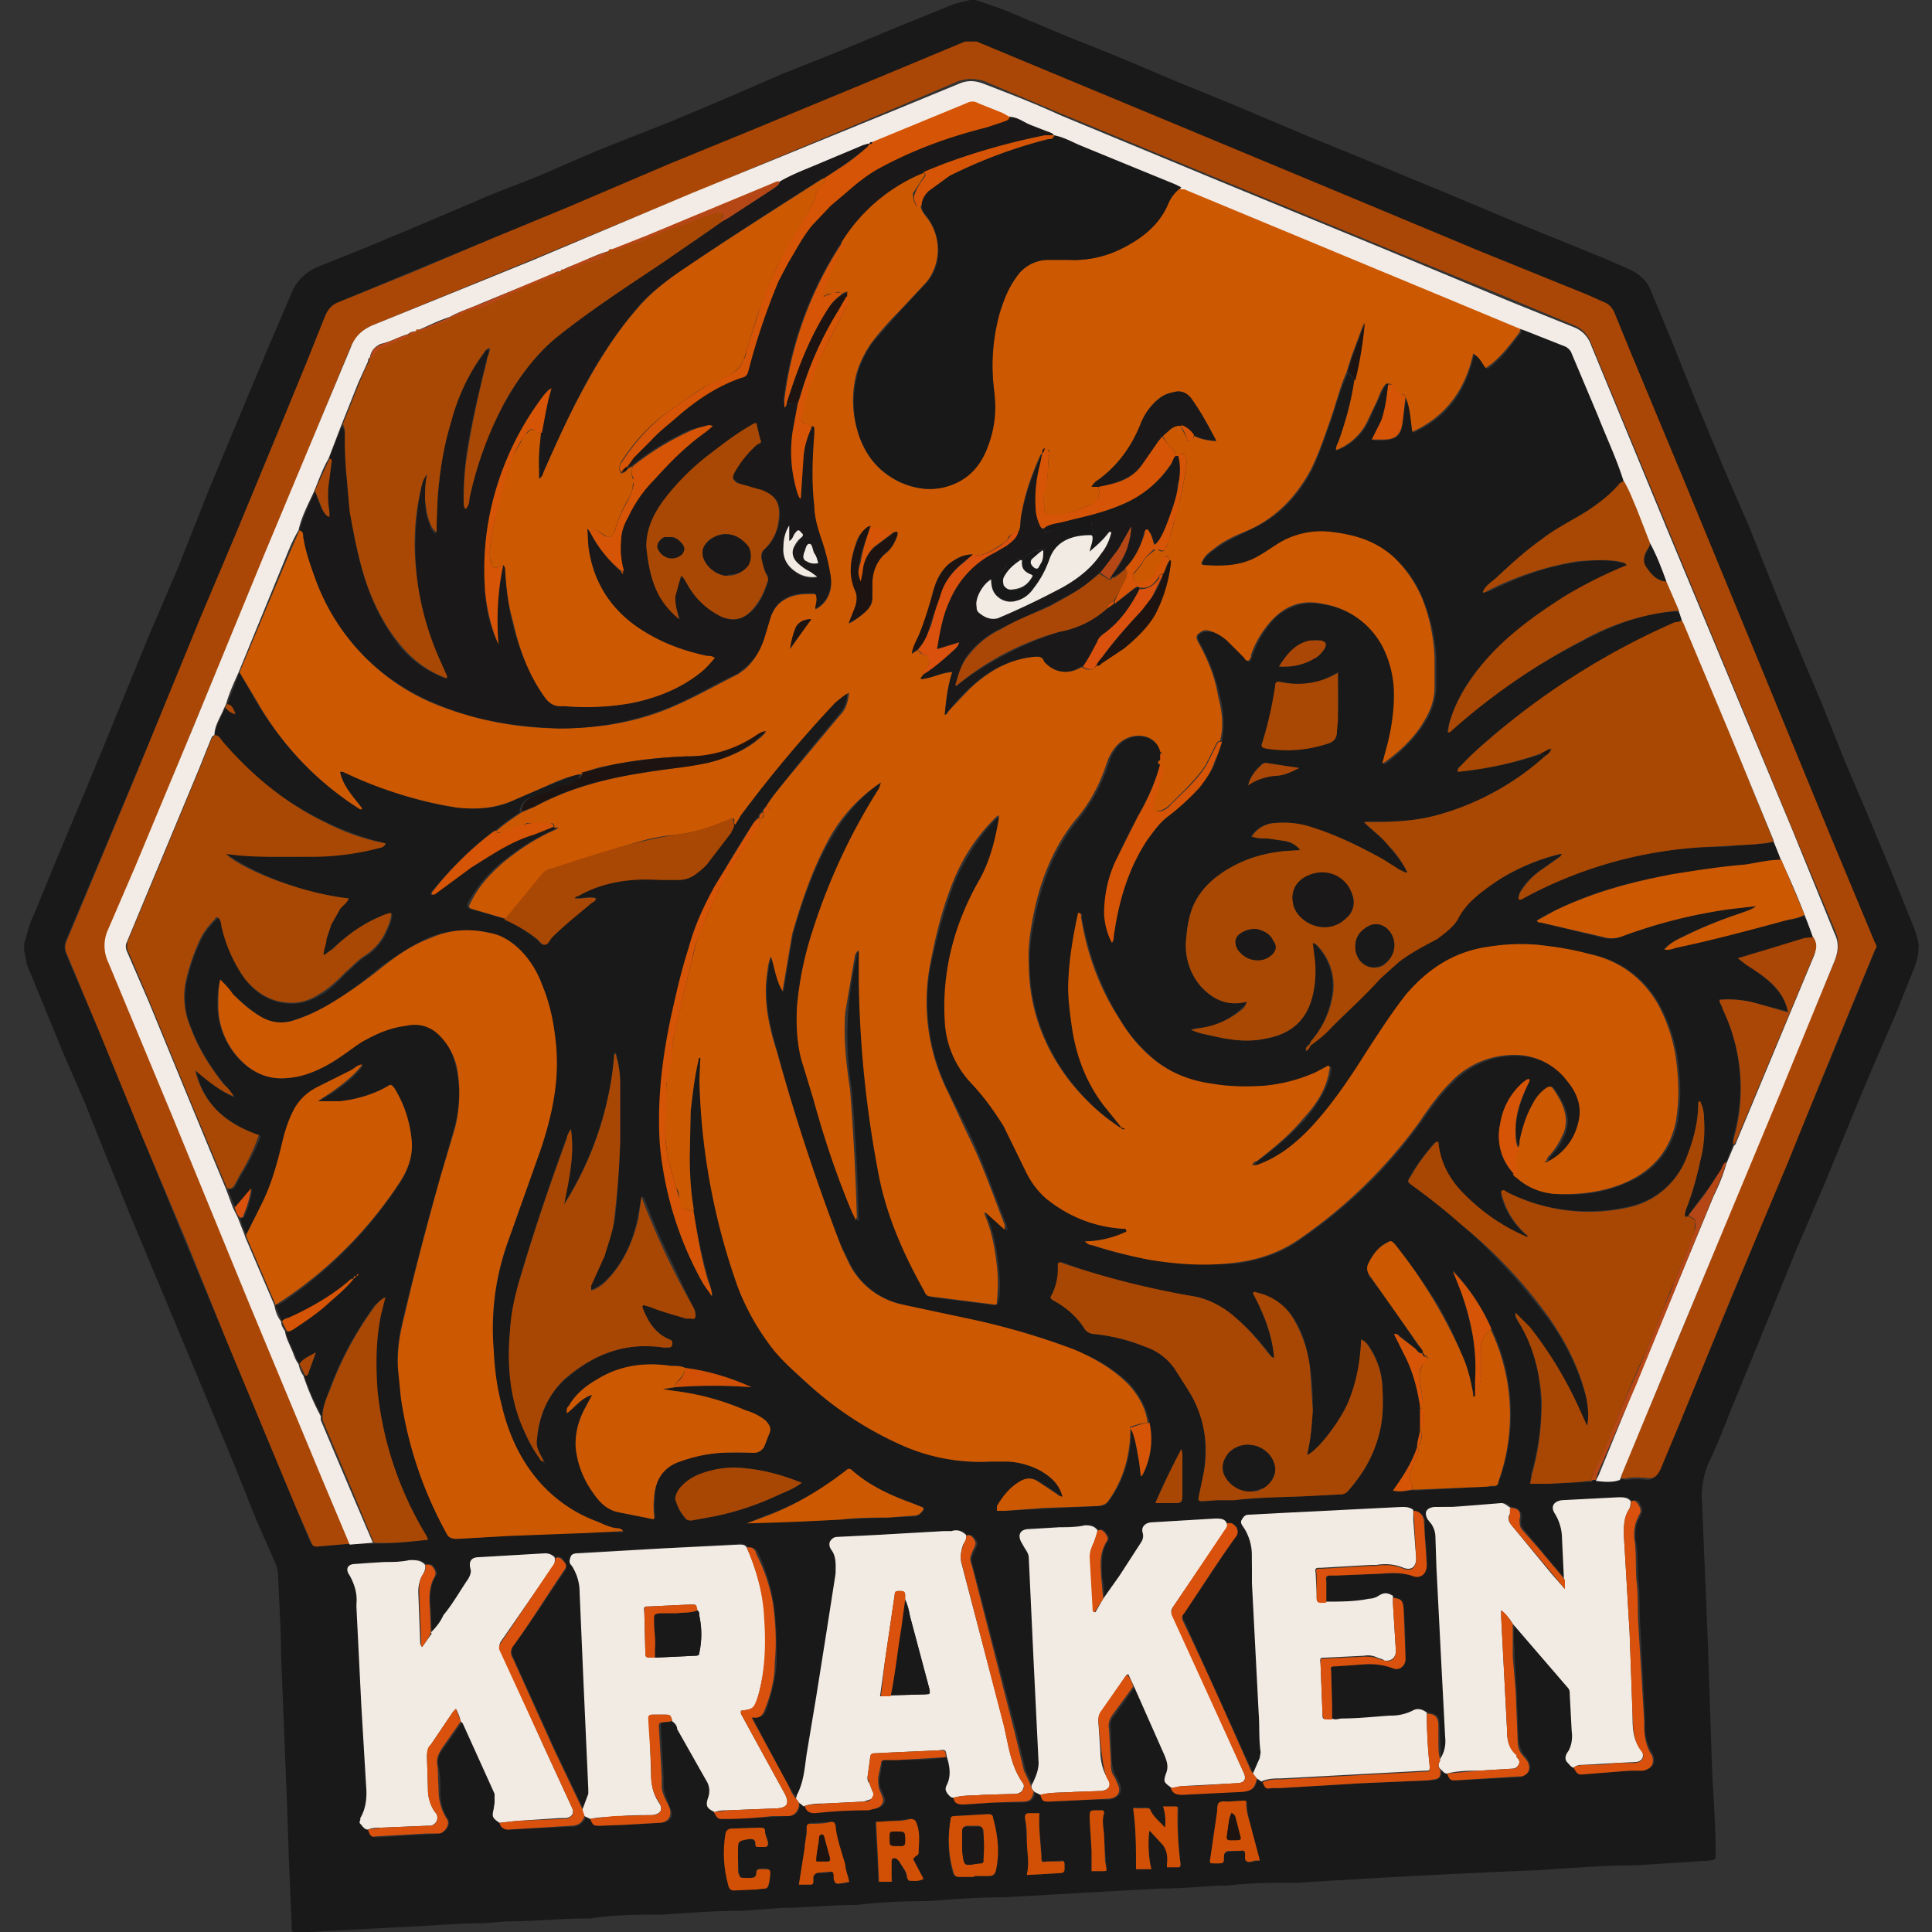 <svg version="1.1" id="Layer_1" xmlns="http://www.w3.org/2000/svg" x="0" y="0" viewBox="0 0 200 200" xml:space="preserve"><rect x="0" y="0" width="200" height="200" fill="#333333" stroke="none"/><style>.car_st0{fill:#1a1919}.car_st1{fill:#cd5802}.car_st2{fill:#aa4706}.car_st4{fill:#f3ebe5}.car_st5{fill:#a84804}.car_st6{fill:#f2ebe4}.car_st7{fill:#a84704}.car_st8{fill:#d55405}.car_st9{fill:#d9510d}.car_st10{fill:#1d1411}.car_st11{fill:#d15005}.car_st12{fill:#b44715}.car_st13{fill:#1a1818}.car_st14{fill:#191818}</style><path class="car_st0" d="M32 200h-1.3c-.5 0-.5 0-.5-.5l-.3-7.2-.2-5.9-.6-15c0-2.7-.2-5.4-.3-8 0-.6-.1-1.1-.3-1.6l-1.9-4.3-2.2-5.5-3.2-7.7-2.5-6-2.8-6.7-2.5-6-2.2-5.4-2.4-6-2.3-5.3-2.5-6.1-1.2-2.9-.3-1.5v-.7c.3-1 .5-2 1-3l2.3-5.6 2.6-6.2 2.4-5.8 2.2-5.4 2.5-6.1 3-7 3-7.6 3.2-7.7 3.1-7.4 2.4-5.6c.5-1.2 1.3-2 2.5-2.6l5-2 5.5-2.3 5.9-2.5c2.2-1 4.5-1.8 6.7-2.7l6-2.6 7.6-3 5.7-2.4 6-2.6 5.3-2.1 6-2.5L98.8.4l1.6-.4h.6l2.9 1 6.4 2.7 5.5 2.2 5.9 2.5 5.4 2.2 8.3 3.5 6.6 2.7 8 3.3 8.1 3.4 8.1 3.3 2.3 1c1.1.5 2 1.2 2.4 2.3l2 4.8 2.4 6 3.2 7.7 2.6 6 2.8 7 2.4 5.8 2.2 5.2 2.4 6 2.3 5.4 2.5 6 2.5 6.2c.2.7.5 1.4.4 2 0 .7-.2 1.3-.4 1.9l-2 5-2.6 6-2.2 5.3-2.5 6.1-3 7-3.7 9.1-2.3 5.6c-1 2.4-1.9 4.9-3 7.2a8.6 8.6 0 00-.7 4.2l.6 14.6.4 12c.1 3.2.4 6.3.4 9.5v.3c0 .5 0 .5-.6.6l-3 .2-4.7.3c-3.4 0-6.8.3-10.1.5a1103.3 1103.3 0 00-24.8 1.3c-2.5 0-5 0-7.4.3h-.7c-2 .1-4 .3-6.1.3l-5.6.3-10.5.6c-2.7 0-5.4.2-8 .4-2.5 0-5 .1-7.4.4h-.2c-2.5 0-5 .3-7.6.3l-4 .3c-2.7 0-5.5.2-8.3.4-2.5 0-5 0-7.5.4h-.4c-2.7 0-5.4.3-8.2.3l-2.6.2c-2.9 0-5.7.3-8.6.4l-7.4.4-1.8.1zm5-68l.1-.1c-.2 0-.2 0-.2.2-.2 0-.3 0-.3.2-.3 0-.4.2-.6.4a23.4 23.4 0 01-6.1 3.7c-.3 0-.5.1-.7.4l-.7-1.7c.3 0 .6-.2.8-.3a43.7 43.7 0 0012.2-12.5 6.8 6.8 0 001.1-4.4c-.2-2-.8-3.7-1.8-5.3-.2-.3-.3-.4-.6-.2A12.2 12.2 0 0133 114l1.5-.9c1.2-.8 2.3-1.7 3.1-2.8-.5 0-.8.4-1.2.6l-3.4 1.7c-1 .5-1.8 1.3-2.4 2.3-.6 1-1 2.2-1.3 3.5-.5 2.2-1.2 4.3-2 6.3l-1.7 3.2a5 5 0 01-.7-1.8c.2 0 .4 0 .4-.2.4-.9.7-1.8.8-2.8l-1.7 2-.8-2c.3.1.5 0 .7-.2l.7-1.3c.8-1.3 1.5-2.6 2-4-3.3-1.2-5.8-3-6.7-6.7 1.3 1 2.5 2.1 4 2.7l-1-1.3a20.7 20.7 0 01-3.5-5.9 8 8 0 01-.5-4.6c.3-1.4.7-2.7 1.3-4 .4-1 1-1.8 1.7-2.5.1-.1.2-.3.4-.2l.3.8c.5 2 1.2 4 2.5 5.6a5.8 5.8 0 004.9 2.4c1 0 2-.4 3-1s1.7-1.4 2.5-2.2c.7-.6 1.2-1.2 2-1.7a6 6 0 002-2.2c.3-.7.7-1.4.7-2.2L39 95c-1.7.8-3.2 2-4.6 3.2l-.9.7c0-.6.2-1.1.3-1.7l.5-1.5.8-1.4c.2-.5.7-.7 1-1.3a29.8 29.8 0 01-12.7-4.6 54.7 54.7 0 0016.2-.7c.1-.1.3-.2.3-.4a32.3 32.3 0 01-17-10.6c-.1-.3-.3-.6-.7-.6.2-1 .7-1.9 1.1-2.8l1 .7c-.1-.4-.2-1-.8-1l1.3-3.4 1.7 3c2.7 4.5 6.1 8.2 10.5 11 .2.1.3.3.5.1-.9-1.2-2-2.2-2.3-3.8h.3l.5.2c3.7 1.6 7.4 3 11.3 3.5 1.9.2 3.7.2 5.5-.6l3.8-1.6L60 80c0 .3 0 .5-.3.7-.5.2-1 .7-1.6.6l-.5.2-.8.4-2 .7c-.6.3-1 .8-1 1.5-.9.6-1.8 1.2-2.7 2h-.1c-2.4 1.8-4.5 4-6.4 6.3v.3l.2-.1c1.3-1 2.6-2 3.9-2.8 2-1.3 4-2.7 6.4-3.5l2.1-.7.4.1-.3.2c-2 .9-3.7 2-5.3 3.3a14.2 14.2 0 00-3.6 4.3c-.1.3 0 .5.3.6l3.5 1c1.2.6 2.3 1.3 3.3 2.1.3.2.5.7.8.6.3 0 .5-.5.8-.7 1.2-1.3 2.6-2.4 4-3.6.1-.2.4-.3.5-.6-.8-.1-1.5.2-2.2 0l.3-.2c2.6-1.4 5.5-1.9 8.5-1.7h2c.6 0 1.1 0 1.6-.4.6-.4 1-.9 1.5-1.4l2.3-3 .3-.9.7-1a136.8 136.8 0 019.7-11.6c.4-.4.8-.7 1.4-1 0 1-.3 1.6-.9 2.3-1.8 2.2-3.7 4.4-5.4 6.7-.8.9-1.5 1.8-2.1 2.8-.2.1-.4.3-.4.5-.2.1-.4.4-.4.6-.3.1-.3.4-.5.6A63.2 63.2 0 0071.3 98l-1.6 6.6a48.3 48.3 0 00-.7 18.3 36 36 0 003.8 10c.3.3.5.8 1 1.2l-.4-1.5c-.7-2.4-1.2-4.8-1.6-7.2v-.3a42 42 0 01-.4-5.4l.1-4.7c.2-1.8.4-3.5.8-5.3 0 0 0-.2.3-.3-.2.8 0 1.6 0 2.3a68.4 68.4 0 003.8 21.5c1 2.4 2.2 4.7 3.9 6.7a36.5 36.5 0 0013 9.6c2.9 1.3 6 2 9.3 1.8h1.7a8 8 0 013.5 1c1 .6 2 1.4 2.3 2.6v.1c-.3 0-.5-.3-.7-.4a19 19 0 00-1.8-1.2c-.7-.5-1.4-.4-2 0-1 .7-1.7 1.5-2.2 2.5 0 .2-.2.3 0 .5h.7l4-.2 5.8-.3c.4 0 .7-.2.9-.5 1.6-2.2 2.3-4.7 2.3-7.4l.2.2.6 3 .2 1.5h.2a8 8 0 00.7-5.4c-.3-1.6-1-2.8-2-4a15.6 15.6 0 00-5.7-3.5 55.3 55.3 0 00-10.5-3.1c-2.5-.6-5-1-7.5-1.7a8 8 0 01-5.4-4.4l-.7-1.4c-1.1-2.5-2-5.1-3-7.8-1.3-4-2.6-8.3-3.7-12.5-.8-2.6-1.4-5.3-1-8 .1-.6.1-1.2.4-1.8.4 1.2.5 2.4 1.2 3.6l1-6c1-3.5 2.2-7 4-10 1.3-2.2 2.8-4 4.8-5.5.1 0 .2-.2.4-.1l-.2.6a70.2 70.2 0 00-6.8 14.7 35 35 0 00-1.6 7.8 18 18 0 00.6 6.4l1 3.2c1.2 4 2.5 8 4 11.8l.5.8c.2-.1.1-.2.1-.3a240.8 240.8 0 00-.7-13.2 34.8 34.8 0 01.5-13.9c0-.2 0-.4.3-.6l.1 3.3a120.5 120.5 0 002 19.6c.8 4.5 2.6 8.6 4.8 12.5.1.3.3.4.6.5l6.3.8c.5 0 .5 0 .6-.5.2-1.1.1-2.3 0-3.4-.2-1.8-.5-3.6-1.2-5.2 0-.2-.2-.3 0-.5l2 1.8c0 .1.1.1.1 0l-.1-.5c-1.2-3-2.3-6.2-3.7-9.2l-2.2-4.4a20.8 20.8 0 01-2-13c.7-3.2 1.5-6.4 2.8-9.5 1-2 2.2-4 3.8-5.7l.6-.5c.2 0 .1.2.1.3-.4 2.3-1 4.6-2.2 6.7a25.6 25.6 0 00-3.4 14.3 10 10 0 002.7 6.5c1.3 1.3 2.5 2.7 3.4 4.4l2.3 4.7c.6 1 1.2 1.9 2 2.6 2.3 2 5 3 8 3.2.1 0 .3 0 .4.3-1.3.6-2.8 1-4.3 1 .2.3.5.4.8.5a40 40 0 0014.8 1.8c2.5-.4 4.7-1.1 6.7-2.6 4.8-3.3 8.9-7.3 12.3-12 1-1.4 2-2.9 3.3-4.1a9 9 0 016.5-2.8c2.3 0 4.2 1 5.6 2.7 1 1.2 1.5 2.6 1.1 4.2a6 6 0 01-3.3 4c0-.3.2-.4.4-.7.5-.5.9-1.1 1.2-1.8.3-.6.4-1.2.4-1.8-.1-1.2-.7-2.2-1.4-3.2-.2-.3-.4-.2-.6 0-.6.4-1 1-1.4 1.6-.7 1.2-1 2.5-1.4 3.8 0 .3 0 .6-.3.8l-.3-1.5c0-1.9.6-3.6 1.3-5.2 0-.2.2-.3.1-.5-.2 0-.4.2-.5.3a7.1 7.1 0 00-2.5 4.4c-.3 2 0 3.7 1.5 5.2l.5.6c1.1.9 2.5 1.3 3.8 1.4 2.6.2 5-.1 7.4-1.2a8.4 8.4 0 005.2-6.4c.3-1.8.3-3.6.1-5.4a17 17 0 00-2-6.6 10.4 10.4 0 00-7-5.2l-5.5-1a21 21 0 00-5 .2c-3.5.5-6.3 2.3-8.5 5-1.5 1.9-2.8 3.9-4.1 5.9-1.8 2.6-3.5 5.4-5.7 7.8a13.6 13.6 0 01-5.7 3.9c-.2 0-.3.2-.5 0l.4-.4c1.8-1.3 3.4-2.7 4.9-4.3 1.2-1.5 2.3-3 2.7-5 0-.2.1-.4-.1-.5-.4.3-.9.4-1.4.6-1.7.8-3.5 1.3-5.3 1.4a24 24 0 01-5.2-.1 12 12 0 01-6-2.4 16.6 16.6 0 01-3.8-4.3c-2-3.3-3.3-6.8-4-10.6 0-.2.2-.4-.2-.4-.5 2.2-.9 4.5-1 6.8 0 1.5 0 3 .2 4.5.5 3.2 1.5 6 3.4 8.6l1.7 2.2c-.3 0-.6-.2-.8-.4a23 23 0 01-4.4-4.3 19.9 19.9 0 01-3.8-16.8c.7-3.7 2-7.2 4.4-10.2a18 18 0 003.3-6c.2-.7.5-1.2.9-1.7 1.3-1.6 4-1.4 4.5.7v.8l-.1.3c-.5 2-1.4 3.7-2.3 5.4-.9 1.6-1.7 3.2-2.4 4.9a13 13 0 00-1 5.4c0 1 .2 2 .8 2.8l.1-.7c.5-3.6 1.5-7 3.5-10 .6-.8 1.2-1.6 2-2.3 1.2-.9 2.3-2 3.4-3.1.6-.8 1.2-1.6 1.6-2.5l.7-2.2c.3-1.6.2-3.2-.2-4.7-.4-1.9-1.1-3.7-2-5.4-.5-.8-.4-1 .4-1.3h.7c.6.1 1.2.5 1.7 1 .7.5 1.3 1.1 1.9 1.8 0 .1.1.3.4.3l.3-.7a10 10 0 011.7-3.1 5.5 5.5 0 015.7-2.1c2.7.5 5 2 6.2 4.5a11 11 0 011.2 4.9c0 2-.3 3.8-.9 5.6l-.4 1.5h.2c1.7-1.3 3.2-2.7 4.3-4.6.6-1 .9-2 1-3.3v-3c-.1-2.2-.6-4.3-1.4-6.2a10.6 10.6 0 00-9-6.8c-2.2-.3-4.2 0-6 1.3l-2.6 1.4c-1.6.7-3.2.8-4.8.6-.5 0-.5-.1-.3-.5.3-.5.8-.9 1.3-1.2 1-.8 2.3-1.3 3.4-1.9 3-1.3 5-3.4 6.5-6.2.8-1.7 1.4-3.5 2-5.2.6-1.7 1-3.4 1.8-5 .2.4.4.7.8.9a34 34 0 01-1.6 6.2c-.1.3-.3.6-.3 1a6 6 0 003.1-2.8l1-2.2c.3-.6.5-1.3 1-1.9l.2.1-.2.9c0 1-.2 2-.6 3-.2.6-.6 1.2-1 1.8l.3.1h.9c1.4-.1 1.9-.5 2-1.9l.4-2.7c.5 1.2.6 2.5.7 3.8 3.6-1.6 5.5-4.4 6.3-8.1.7.3 1 1 1.4 1.5 1.4-1 2.4-2.4 3.5-3.8V34l.4.1 4.2 1.7c.4.2.6.4.7.7l2.6 6.5c1 2.3 2 4.5 2.8 6.8-.2 0-.4.1-.5.3-1 1.2-2.1 2-3.4 2.8l-4.8 3a51.8 51.8 0 00-4.7 4c-.4.5-1 .8-1.3 1.5l.7-.2c2.9-1.4 5.9-2.6 9.1-3 1.4-.2 2.9-.3 4.3 0 .3 0 .6 0 .9.3l-.7.4A45.6 45.6 0 00153 69.3a15.5 15.5 0 00-3 5.7l-.2.8h.2a63.1 63.1 0 0113.8-9.4c3-1.6 6.3-3 9.9-3.1.2.2.3.6.4.9l-.8.3a92.8 92.8 0 00-18.3 11.3 52.3 52.3 0 00-3.8 3.5c-.2.1-.4.3-.3.6 3-.3 5.8-.9 8.6-1.8.2 0 .3 0 .3.3l-1.4 1.2c-3 2.2-6.2 3.9-9.7 4.8-2.3.6-4.5.7-6.8.6l-.7.1c.8.9 1.8 1.5 2.5 2.4.8 1 1.5 1.8 2 2.9-.4 0-.6-.2-.8-.3l-1.9-1.2a34.5 34.5 0 00-7.4-3.3c-1.2-.4-2.4-.5-3.7-.4a3 3 0 00-2.4 1.4c.6.2 1 .2 1.6.2.8 0 1.5.1 2.2.4.4 0 .9.3 1.3.8l-1.6.1c-2 .2-3.9.7-5.6 1.7-1.7 1-3 2.1-3.8 3.8-.5 1.1-.7 2.3-.8 3.5-.2 1.9.3 3.6 1.5 5s2.8 2.1 4.7 1.6c0 .2-.1.4-.3.5a8.2 8.2 0 01-3.9 2.2c-.5 0-1 0-1.5.2.8.4 1.6.5 2.4.7 1.8.4 3.6.6 5.4.2 2.5-.4 4.2-1.9 4.8-4.5.3-1.2.3-2.5.1-3.8l-.1-1.6c.2 0 .3.1.3.2a6 6 0 011.6 5.6c-.3 1.6-1 3.1-2.1 4.4l-.2.3c-.3.3-.3.3-.4.7l.5-.5 2.2-1.9 5-5 2-1.8c1.2-1 2.6-1.7 3.9-2.5.8-.5 1.6-1 2.1-2 .9-1.4 2-2.6 3.5-3.5a23.6 23.6 0 017.3-3.2c0 .2 0 .2-.2.3l-2 1.4c-.6.5-1.3 1-1.8 1.8a2 2 0 00-.4 1.2c.2.1.3 0 .5-.1a43.8 43.8 0 0118.5-5.3c1.3 0 2.5 0 3.7-.2l1.8-.1c.6-.1 1.3 0 1.9-.3.3.6.6 1.2.7 2a138.5 138.5 0 00-11.3 1.5c-4.2.6-8.3 1.8-12.1 3.7-.6.3-1.3.6-1.8 1 0 .2.2.2.4.2l6.5 1.6a3 3 0 002-.2c3.6-1.3 7.3-2.3 11.1-2.8l2.6-.3c-.4.4-1 .5-1.4.7a43 43 0 00-6.2 2.5c-.6.3-1.3.7-1.9 1.3a178.6 178.6 0 0012.5-3c.7-.1 1.4-.2 2-.5.5.7.7 1.4 1 2.2a712.3 712.3 0 01-5.9 1.6l-1.9.6 1 .7c1 .7 2 1.4 2.9 2.4.6.6 1 1.4 1.3 2.4l-3.5-.9a9.8 9.8 0 00-3.6-.3c0 .4.2.6.3.9a18.9 18.9 0 011.1 13.4v.7l-.7 1.8c-.3.2-.4.4-.5.7-.6 1-1.1 1.8-1.8 2.6l-1.7 2.3h-.3l.1-.6c.7-1.6 1.1-3.3 1.5-5 .3-1.5.5-3 .4-4.5 0-.6-.1-1.2-.5-1.8l-.1.2c0 2-.5 3.8-1.2 5.6a8.3 8.3 0 01-5.6 5 18.8 18.8 0 01-13.4-1.6c-.1 0-.2 0-.2.3v.3a8.1 8.1 0 002.5 4c.1 0 .3 0 .3.3h-.2c-2.7-1.3-5-2.9-7-5-1.2-1.4-2-3-2.2-4.8l-.1-.1c-.2 0-.3.2-.4.3-.8 1-1.6 2-2.3 3.2-.3.6-.4.6.2 1a64.7 64.7 0 0114.2 14c1.7 2.4 3 5 3.8 8 .2 1 .3 2 .1 3l-1-2.2a41.3 41.3 0 00-6.4-9.6c-.1.4 0 .6.2.8 1.6 2.5 2.3 5.3 2.4 8.3.1 2.6-.3 5.1-1 7.6l-.1 1h2.1l3.9-.2h.3l.4-.2c.9.1 1.8.2 2.6-.1l.7.1a8 8 0 012.1 0c.7 0 1-.4 1.3-1l2-4.8 5.3-12.7 5.9-14.4 4-9.5 5.1-12.4v-.7l-5-12-7.5-18-7.3-17.7-5.4-13.2-1.8-4.3c-.2-.5-.5-1-1-1.1-.7-.2-1.2-.5-1.8-.8l-11.1-4.5-14-5.8-14.4-6-11.3-4.7-12.5-5.2H100a1621 1621 0 01-9.6 4l-12.7 5.3-8.4 3.4L59 21.4l-7.6 3.1-9 3.7-7.4 3.1a2 2 0 00-1.2 1.3l-2 5-3.8 9-3.6 8.7-3.5 8.5L14 80.3a5136 5136 0 01-7.2 17.1c-.2.5-.1.9 0 1.3l3.6 8.4 4.3 10.5 4.5 11 4.3 10.3 7.2 17.3 1.4 3.4c.2.3.3.5.6.5l3.6-.3h2.4c1.8 0 3.7-.2 5.5-.4v-.1l-.2-.4a31.5 31.5 0 01-5-14.8c-.2-2.6-.2-5.2.4-7.7 0-.7.2-1.4.4-2.1l-1 .8a36.5 36.5 0 00-4.7 8.7c-.3 1-.7 1.8-.8 2.8a28 28 0 01-1.8-4.2c.2 0 .3 0 .4-.2l.8-2.2c-.7.4-1.3.6-1.7 1.2-.4-.6-.5-1.2-.8-1.7-.2-.5-.5-1-.6-1.7.3 0 .5 0 .8-.2 1.1-.8 2.3-1.6 3.3-2.5 1-.9 2-1.7 2.9-2.7l.2-.3zm110 16c0 .6-.2 1-.3 1.5v.3c-.6 1.6-1.4 3-2.5 4.5.8.2 1.4 0 2 0h.6l7.1-.4h.6c.4 0 .6-.2.7-.6a20.5 20.5 0 00-.8-15.8c-1-2.2-2.3-4.2-4-6l.8 2.1c1 3 1.7 6 1.6 9.2l-.1 1.7-.2.2v-.4a16 16 0 00-1-3.6c-.7-2-1.7-4-2.8-5.9-1.3-2-2.7-4-4.3-6-.4-.4-.4-.4-1-.1-.8.5-1.3 1.2-1.7 2-.2.6-.2 1 .1 1.5 1.8 2.3 3.4 4.7 5 7.1.3.2.5.5.5.8-.4 0-.6-.3-.8-.5l-1.7-1.4c-.1 0-.2-.2-.5-.1l1 2c.9 1.7 1.4 3.5 1.7 5.4V148.1zm-76-6.4c-.5-.2-1-.2-1.4-.2-2.8-.4-5.4 0-7.8 1.4a7.6 7.6 0 00-2.9 2.7c-.1.2-.3.4-.2.8.9-.7 1.5-1.6 2.6-1.9l-.7 1.3a7.3 7.3 0 00-1 4.2c.2 1.7.8 3.1 1.7 4.5.8 1.1 1.7 2 3 2.2l3 .6c.5.1.5 0 .5-.4a8 8 0 010-1.7c0-1.9.8-3.2 2.6-3.9a15 15 0 014.2-.8H78c.5 0 .8-.2 1-.6.3-.4.4-.9.6-1.3.3-.6 0-1-.4-1.5a29.6 29.6 0 00-9.3-3l-1.3-.1c.4-.2.9-.2 1.3-.3 2.6-.2 5.2-.2 7.9 0-2.2-1-4.5-1.7-6.9-2zm-14.7 9.7v.2h.1l-.1-.2c0-.3-.3-.6-.4-.8-.3-.5-.4-1-.3-1.6.3-2.3 1-4.4 2.8-6 3-2.7 6.3-4 10.3-3.4h.5c.3 0 .4-.2.4-.4s0-.3-.2-.4c-1.5-.6-2.2-1.8-2.8-3.1 0-.2-.2-.3 0-.5l.7.2a32.2 32.2 0 004.3 1.2c.2 0 .3 0 .4-.3 0-.4-.1-.7-.3-1l-2.4-5.1c-1-2-1.8-4-2.6-6 0 0 0-.2-.3-.2L66 126c-.4 2.1-1.2 4.1-2.6 5.8-.6.7-1.3 1.4-2.2 1.7v-.5c.5-1 1-2.1 1.3-3.2.5-1.3 1-2.5 1.2-3.9.3-2.6.4-5.2.5-7.7v-6c0-1-.1-2-.4-3 0 0 0-.3-.2-.2a34.3 34.3 0 01-5.2 15.6c.5-2.6 1.1-5.1.7-7.8l-.4.8c-1.7 4.7-3.3 9.4-4.7 14.1-.6 2-1 4-1.2 6-.3 3.2 0 6.4 1.1 9.5.5 1.2 1 2.5 1.9 3.6 0 .2.2.4.5.4zm81.6 26.7v-1.3l-.1-3.7c0-.5 0-.5.5-.5l2.8-.2c1 0 2.1 0 3.1.4.7.3 1.4-.3 1.3-1 0-1.7 0-3.4-.2-5.1 0-.9-.2-1-1-1.2-.5-.4-1-.5-1.5-.1l-1 .3-4.5.3v-2.2c0-.5 0-.5.5-.6h.5l4.9-.2c1 0 2-.1 3 .2.8.4 1.5-.2 1.5-1.1 0-1 0-2-.2-3v-1.6c-.1-.6-.6-1-1.2-1-.3-.4-.8-.4-1.2-.4l-12 .7-3.7.2c-.5 0-.7.3-.8.6-.2.3 0 .5.2.8.5.8.8 1.7.7 2.8l.2 2.8.7 13.4.1 4v.7l-.7 1.6-.2-.3-7-15.5c-.2-.3-.2-.6 0-.9 1.9-2.6 3.6-5.3 5.4-8 .2-.2.2-.5 0-.8-.3-.4-.5-.5-1-.4-.2-.5-.7-.5-1.2-.5l-6.7.4c-.6 0-1 .5-.8 1.2 0 .3 0 .6-.2 1L116 163c-.6.9-1 1.8-1.7 2.5 0-.7 0-1.5-.2-2.2 0-1.3-.2-2.6.6-3.8.2-.3 0-.6-.2-.8-.2-.3-.4-.5-.8-.3-.3-.4-.7-.6-1.3-.5l-2.6.2-3.2.1c-.9.1-1.2.6-.8 1.4l.4.7c.2.3.4.6.4 1l.5 10.7.5 10.2c0 1-.3 1.8-.7 2.6l-.7-1.5-1-4.1-4.3-16.4c-.4-1.6-.5-1.2.2-2.7.2-.4 0-.6-.2-.9-.2-.2-.4-.4-.8-.3-.4-.4-.8-.6-1.4-.4h-.8l-7 .4-4 .2c-.5 0-.7.2-.8.5-.2.3 0 .6.1.9.6.7.5 1.6.4 2.4l-1 6.4-1 6.2-1 6c-.2 1.5-.3 3-1 4.3v.3c-.5-.4-.7-.9-1-1.3a1452 1452 0 01-3.7-7h.3c.6 0 1-.3 1.2-1 .5-1.5.9-3 1-4.7 0-2 0-4.1-.3-6.1-.3-1.8-.8-3.5-1.6-5.2-.2-.4-.5-.7-1-.6-.3-.3-.5-.4-.9-.4l-8.1.5-8.5.4c-.5 0-.7.2-.9.7 0 .2 0 .4.2.7.5.8.7 1.7.8 2.7 0 3 .3 6.2.4 9.3l.6 11.1v.5l-.7 1.6-3-6.3-4.2-9.3c-.3-.6-.3-1 0-1.4 1.9-2.5 3.5-5.1 5.3-7.7.1-.2.3-.5 0-.8-.2-.4-.4-.8-1-.6-.2-.2-.5-.4-1-.4l-6.8.4c-.7 0-1 .4-.9 1.1.1.4 0 .7-.2 1l-2.5 4c-.5.5-.8 1.2-1.4 1.8l-.1-2.6c-.1-1.1-.1-2.3.5-3.3.3-.4 0-.7-.2-1-.1-.3-.4-.3-.7-.2-.5-.5-1-.6-1.6-.5-1 .2-1.8.2-2.7.2-1 0-2 0-3 .2-.7 0-1 .5-.6 1.2.5 1 .9 1.8.8 2.9v.4l.5 10 .4 8.5c.1 1.1 0 2.3-.5 3.3v.2c-.2.1-.1.2 0 .4.2.2.3.5.7.6.3.6.4.8.8.8l5.4-.3 1.1-.1c.3 0 .5-.2.7-.4.3-.4.4-.8.1-1.2a5 5 0 01-.7-2.7c0-.9 0-1.8-.2-2.6s.1-1.4.6-2l1.9-2.7.1.2 3.3 7.3c.1.3.2.6 0 .9v.7c-.3.8-.2 1 .5 1.4.2.4.4.8 1 .7l6.4-.3c.8 0 1.2-.4 1.5-1.1l.5.3c.4.7.4.8 1.2.7l2.5-.1 3.4-.2c1.1 0 1.6-.7 1-1.7-.2-.7-.6-1.4-.6-2.1v-.9l-.3-5.3c0-.3.1-.4.4-.4l1-.1a104.6 104.6 0 003.5 6.1c.3.6.4 1.1.2 1.8-.3.8-.2 1 .6 1.5.3.7.4.7 1 .7l5-.2 1.5-.1c.7 0 1-.3 1.2-1v-.4c.2.1.3.3.6.3.1.5.4.8 1 .8a117 117 0 016.4-.5c.7-.2 1-.7.7-1.3l-.2-.5c-.3-.5-.3-1-.2-1.4l.2-1.4c0-.3.2-.4.4-.4H93c1.7 0 3.4 0 5-.3.5 1 .7 2 .1 3-.1.3 0 .5.2.8l.5.4c.2.6.6.8 1.2.7l3-.2h3c.7-.1 1-.2 1.2-1.1.2.1.4.3.7.3.2.7.2.7.9.7l4.1-.2h2c1-.2 1.4-.9 1-1.7l-.3-.6c-.3-.5-.4-1-.5-1.6l-.1-3.4c-.1-.5 0-1 .3-1.3l2.2-3.1 3.1 7c.4.6.5 1.2.2 2s-.2.9.6 1.5c.2.6.6.7 1.2.7l6.1-.4c1 0 1.3-.3 1.5-1.3l.6.3c.3.8.4.8 1 .7h.9l8.4-.5 7-.3h.4c.4-.1.7-.3.7-.7l.1-.4c.2.2.4.4.7.4.2.6.3.7.9.7l6.3-.3.4-.1c.8-.3 1-1 .6-1.6 0-.2-.2-.4-.4-.6-.4-.5-.5-1-.6-1.7l-.2-5-.2-3.5c0-1.1-.2-2.3 0-3.4l5.6 6.5c.2.3.3.5.3.8 0 1.3 0 2.5.2 3.8 0 .7 0 1.3-.4 2l-.2.4c-.2.3-.1.6.2.9l.5.5c.2.3.3.6.8.6 1.7 0 3.4-.2 5-.3l1.5-.1c.8-.1 1.2-.8.8-1.6l-.1-.2a5 5 0 01-.7-2.7v-.7l-.5-9.8c-.1-1.6 0-3.1-.2-4.7-.1-1.4 0-2.8-.3-4.2 0-.7 0-1.5.4-2.1l.3-.7c.1-.4-.2-.7-.3-1-.2-.2-.4-.3-.7-.1-.4-.4-.8-.5-1.4-.4l-5.8.3c-.8 0-1.1.6-.7 1.3.5.8.8 1.6.8 2.6l.2 4.2-.2-.1-2.6-3.1-1.5-1.8c-.3-.4-.4-.7-.3-1.1.1-.8-.2-1.2-1-1.3-.3-.1-.5-.5-1-.4-1.6.2-3.3.3-5 .3l-1.8.1c-1 0-1.2.5-.7 1.3l.3.4c.3.5.5 1 .5 1.5v3l.6 10c0 2.5.2 5 .4 7.6 0 .9-.1 1.6-.6 2.3l-.1-1.8-.1-2c0-.6-.3-.9-1.1-1-.5-.4-1-.4-1.6-.1a5 5 0 01-2.2.5l-5 .2c-.4 0-.8.3-1 0zm-73.4-19.5a1 1 0 00-.7-.3c-.7-.1-1.3-.4-2-.7a15 15 0 01-5.7-3.8 18 18 0 01-4.3-8.4 34.1 34.1 0 01-.6-10.7c.2-2.2.8-4.3 1.5-6.4l3.2-9c1.3-3.8 2-7.6 1.6-11.6-.3-2-.7-3.9-1.4-5.7-.6-1.4-1.4-2.7-2.5-3.8a5.9 5.9 0 00-2.8-1.5c-2.1-.5-4.2-.4-6.3.4-1.8.8-3.4 1.9-5 3-1.4 1.2-3 2.4-4.5 3.4-1.4.9-3 1.7-4.6 2.2a4 4 0 01-3.3-.3c-1.1-.7-2-1.5-3-2.4l-1.3-1.5c-.3 1-.3 1.7-.3 2.6 0 2 .7 3.8 2 5.4 1.4 1.5 3 2.4 5.2 2.2 1.4-.1 2.8-.6 4.1-1.3 1.3-.7 2.3-1.6 3.6-2.4 1.4-.8 2.9-1.5 4.5-1.8 1.4-.2 2.6 0 3.6 1s1.4 2.1 1.7 3.4c.5 2.1.4 4.2-.2 6.3l-1.4 5c-1.4 4.7-2.6 9.5-3.8 14.3-.4 1.8-.8 3.6-.6 5.5l.3 3a42.5 42.5 0 004.7 14c.2.5.6.8 1.1.7l5.3-.3 8-.4h3.9zm67.4-18c-.3 0-.4-.2-.5-.4-1-1.3-2.2-2.6-3.5-3.7-1.3-1-2.7-2-4.3-2.2a59.7 59.7 0 01-13.5-3.5c-.5-.1-.5-.1-.5.4 0 1-.2 2-.7 2.9-.2.3-.2.4.1.6 1.4.7 2.5 1.7 3.3 3 .3.3.6.5 1 .5 1.8.2 3.5.6 5.2 1.3a6 6 0 013.1 2.3l1.4 2.2c.3.6.7 1.1.9 1.7 1 2.2 1 4.5.7 6.9l-.5 2.4c-.1.4 0 .6.5.5l1.4-.1h1.8c2.4-.3 4.7-.3 7-.4l4-.2c.2 0 .5-.1.7-.3 1.5-1.7 2.6-3.5 3.2-5.7.5-1.7.5-3.5.4-5.2 0-1.5-.6-3-1.4-4.2-.2-.2-.4-.5-.8-.7 0 2.4-.5 4.6-1.4 6.7-.9 2-3.2 5-4.2 5.3.4-1.5.5-3.1.6-4.7 0-1.4 0-3-.3-4.4-.2-1.6-.6-3.2-1.4-4.6a6.3 6.3 0 00-4.1-3.1c-.1 0-.3-.1-.4 0 1 2.1 2 4.3 2.2 6.8zm6.6-70.9l-2 1c-1.3.3-2.6.3-4 0-.3 0-.4 0-.4.4-.3 2-.8 3.9-1.4 5.8-.2.5-.1.6.5.7a15.5 15.5 0 006.2-.5c.7-.2 1-.6 1-1.3v-1c.3-1.7.1-3.3.1-5zm-61.2 88h2.6l7.3-.3 4.8-.2 2.5-.1c.5 0 .7-.2 1-.5.2-.2.2-.4 0-.5l-1.1-.4c-2.2-.8-4.4-1.8-6.2-3.4-.2-.2-.4-.1-.6 0l-.7.7a32.3 32.3 0 01-7.7 4l-1.9.8zm5.7-4.1c-2-.8-3.9-1.3-5.8-1.5-1.6-.2-3.2 0-4.7.6-.8.3-1.5.7-2 1.4-.4.3-.6.8-.5 1.2.1.7.4 1.4.9 1.9.1.2.4.3.7.3l2.2-.4a29 29 0 006.9-2.3c.7-.3 1.5-.6 2.3-1.2zm17.8 40.8v-.1h1.6c.4 0 .6-.1.7-.6.4-1.8.2-3.6-.3-5.4 0-.3-.2-.4-.5-.4l-3.5.2c-.3 0-.4.2-.4.4-.3 1.8-.3 3.6.2 5.4.1.4.3.5.7.5h1.5zm20-1h1.2c.2 0 .3-.2.2-.4a37.7 37.7 0 01-.2-5.6c0-.2 0-.3-.3-.3h-1.3c.2.8.3 1.5.2 2.2-.5-.6-1.1-1-1.5-1.8 0-.2-.2-.3-.3-.3h-1.5c.3 2.2.3 4.3.4 6.4h1.5c-.3-1-.4-3.1-.2-4l1.2 1.3c.7.6.7 1.4.6 2.2v.3zm-26.3-1c.1-.2.5-.2.5-.6 0-1 .2-2-.2-2.9-.1-.4-.3-.5-.7-.5l-1.8.2-1.7.1c.1 2.1.3 4.1.3 6.2h1.5c-.2-.7-.2-1.4-.2-2 0-.5.2-.6.6-.4l.3.3c.3.6.7 1 .8 1.7 0 .1.1.3.3.3.4 0 1 0 1.4-.2l-1.1-2.1zm-6.6 2.5l-.5-1.9c-.3-1.3-.8-2.6-1-4 0-.3-.1-.3-.4-.3l-2 .1c-.3 0-.5.2-.5.5l-.2 2.1-.6 3.8h1.2c.2 0 .3-.1.3-.3 0-.3 0-.7.2-.9.2-.1.5 0 .8 0h.3c.8-.2.8-.2.9.6 0 .3 0 .5.4.5s.7 0 1.1-.2zm42.5-2.2l-.8-3c-.2-1-.5-1.9-.5-2.9 0-.2-.2-.3-.4-.3l-1.5.1c-.3 0-.7-.1-1 .1-.3.2-.1.6-.2 1l-.7 4.7c-.1.6-.1.6.5.6h.1c.8 0 .8 0 .8-.7 0-.4.2-.5.6-.5l1.1-.1c.3 0 .5 0 .5.4 0 .2-.1.6.2.7.2.2.5 0 .8 0l.5-.1zm-54-.2v-.8c0-1 0-1 1-1.2h.1c.4 0 .7 0 .7.5 0 .2.2.3.4.3h.5c.4 0 .5-.2.4-.5 0-.4-.2-.7-.3-1 0-.5-.2-.5-.5-.5l-3.1.1c-.3 0-.4.2-.4.5-.4 1.8-.3 3.6.2 5.4.1.4.3.5.6.5l2.4-.2c1 0 1.1.3 1.3-1.1 0-1 0-1-.8-1-.3 0-.6 0-.6.4 0 .5-.3.6-.7.6h-.4c-.6 0-.6 0-.7-.6l-.1-1.4zm30 1.7l3.4-.2c.2 0 .4-.1.4-.4v-.5c0-.3-.1-.5-.4-.4l-1.4.1c-.6 0-.6 0-.6-.6 0-1.4-.3-2.9-.2-4.4h-1c-.3 0-.5 0-.5.5l.2 2.4c0 1.1.3 2.3 0 3.5zm6.6-.4h1c.6 0 .6 0 .5-.5v-.5l-.2-2.5c0-.8-.3-1.7 0-2.5 0-.2 0-.2-.2-.3h-.5c-.8 0-.8 0-.8.9l.2 3.3v2.1zm9.3-43.7a74 74 0 00-2.7 5.6h2c.7 0 .8-.1.8-.8v-4.3l-.1-.5zm10.1-81c1.4 0 2.6-.2 3.6-.8.5-.3 1-.7 1.2-1.2.1-.4 0-.5-.4-.6-.4-.2-.8-.2-1.2 0-1.5.3-2.4 1.3-3.2 2.6zm-3.2 12.3c1-.7 2-1 3.1-1 .7-.1 1.4-.4 2.2-.8l-3.4-.5h-.4c-.7.7-1.3 1.3-1.5 2.3zm27.5 54.4z"/><path class="car_st1" d="M110 155c-.3-1.3-1.2-2.1-2.2-2.7a8 8 0 00-3.5-1h-1.7a20 20 0 01-9.5-1.8 36.2 36.2 0 01-9.3-6.1c-1.2-1.1-2.5-2.2-3.6-3.5a25 25 0 01-3.8-6.6 68.4 68.4 0 01-4-21.5l.1-2.3c-.2 0-.2.2-.2.3-.4 1.7-.6 3.5-.8 5.2l-.1 4.7c0 1.8.1 3.6.4 5.4v.3l-.5-.1c-.8-.2-1-.3-1-1 0-.5 0-1-.3-1.3l-.2-.7-.7-2.6-.2-1.6c-.1-2 0-3.9.1-5.8v-.2l.6-3.6c.2-2 .8-3.8 1.2-5.7l.8-3.3c.3-1 .4-1.9.8-2.8l.8-1.9 2-4.3 1.1-1.6 1.9-3c.3-.3.6-.7.4-1.2.5 0 .5-.1.4-.6.3 0 .5 0 .6-.3.1-.2 0-.2-.3-.3.6-1 1.4-1.9 2.1-2.8L87 74c.6-.6.8-1.4.9-2.3-.6.3-1 .7-1.4 1a131.9 131.9 0 00-9.8 11.7l-.6 1c0-.1-.2-.2-.1-.3.1-.4-.1-.4-.4-.3l-1 .4c-1.4.6-3 1-4.5 1.2-1.2.1-2.4.3-3.5.6a247.7 247.7 0 00-9.3 2.9c-.5 0-.9.3-1.2.7l-2.3 2.8c-.5.6-.9 1.2-1.5 1.7l-3.4-1c-.4-.1-.4-.3-.2-.6.8-1.7 2-3 3.5-4.3 1.6-1.3 3.4-2.5 5.3-3.3l.3-.2c-.1-.1-.2 0-.4 0 0-.3-.1-.5-.4-.5h-2.4l-2.4.9c-.3 0-.6.2-.9 0 .9-.8 1.8-1.4 2.7-2l1.4-.6c3.5-1.9 7.3-2.9 11.2-3.5l6.6-1c1.8-.5 3.6-1.1 5.1-2.3.4-.3.8-.6 1-1a20 20 0 01-4 2c-1.3.5-2.8.6-4.2.6-2.5.1-4.9.3-7.3.8-1.2.2-2.4.4-3.5 1-1.3.2-2.5.7-3.6 1.2L52.8 83c-1.8.7-3.6.8-5.5.6a42.8 42.8 0 01-11.8-3.7h-.3c.3 1.5 1.4 2.6 2.3 3.8-.2.2-.3 0-.5-.1a31.8 31.8 0 01-10.4-11l-1.8-3 4.9-11.7 1.3-3c.4.1.4.4.4.7.3 1.4.7 2.8 1.2 4.1A22 22 0 0045.3 73a35 35 0 0016.5 2.2c2.8-.3 5.5-1 8-2.1 2.3-1 4.4-2.2 6.6-3.3l.7-.5c1-.9 1.7-2.1 2.1-3.5l.6-2c.3-.7.7-1.3 1.4-1.7 1-.6 2-.6 3-.6.2 0 .3.1.4.4l-.2 1.2c1.4-.7 1.8-2.2 1.6-3.3A24 24 0 0085 56a17 17 0 01-.8-3.7c-.3-2.4-.2-5 0-7.4v-.7c0-.2-.2 0-.3 0 0-.2-.3-.3-.5-.3-.4-.2-.6-.5-.5-.9a30 30 0 012.8-7.5l1.9-3.7.2-.7c0-.2 0-.3-.3-.4l.1-.4s.1 0 0-.1l-.5.2c-.2-.3-.5-.2-.8 0-.3 0-.6 0-.9.2-.3.1-.4 0-.3-.3l.2-.7 1-2.5c.2-.5.3-1 .7-1.3.2-.2.4-.5 0-.7a17.8 17.8 0 018.6-7.3c.3.3 0 .5-.1.7l-1 1.5c0 .5.1.9.3 1.2.1.3.3.1.5 0 0 .6.4 1 .7 1.4a5.4 5.4 0 01-.1 6.6l-2.8 3c-1 1-2 2.1-2.9 3.3-.7 1-1.3 2.2-1.6 3.4a11 11 0 00.4 6.4c.7 2 2 3.5 3.9 4.5 1.4.7 3 1 4.5.7 2.4-.5 3.9-2 4.8-4.2.7-1.9.9-3.9.7-6a20.6 20.6 0 01.5-7.9c.4-1.3 1-2.6 1.8-3.7a4 4 0 013.4-1.8h2c1.8.1 3.5-.3 5.1-1 2.2-1 4.1-2.4 5.1-4.7a4 4 0 011.4-1.8l.4.1 26 10.8 8.8 3.7-.1.4c-1 1.3-2 2.7-3.5 3.7-.4-.5-.6-1.1-1.3-1.5-.8 3.7-2.8 6.5-6.3 8.1-.2-1.3-.2-2.6-.8-3.8-.5-.1-1-.3-1.2-.9 0-.2-.3-.3-.6-.3h-.1c-.5.5-.7 1.2-1 1.9l-1 2.1a6 6 0 01-3.2 2.9c0-.5.2-.7.3-1 .7-2 1.3-4.1 1.6-6.3.5-2 .8-4 1-5.9l-1.3 3.5-.5 1.6c-.7 1.6-1.1 3.3-1.7 5-.6 1.7-1.2 3.5-2 5.1-1.5 2.8-3.6 5-6.5 6.3-1.2.5-2.4 1-3.4 1.8-.5.4-1 .7-1.3 1.3-.2.3-.2.5.2.5 1.7.1 3.3.1 4.9-.6.9-.4 1.7-1 2.5-1.5a8.5 8.5 0 016-1.3c2.4.3 4.4 1 6.1 2.5 1.3 1.2 2.3 2.7 3 4.3.8 2 1.2 4 1.3 6.2v3c0 1.3-.4 2.4-1 3.4-1 1.8-2.6 3.3-4.3 4.5h-.1l.4-1.5c.5-1.8.8-3.7.8-5.6a11 11 0 00-1.1-4.8 8.5 8.5 0 00-6.3-4.6c-2.3-.5-4.1.3-5.6 2.1-.8 1-1.4 2-1.8 3.2 0 .2 0 .4-.3.6-.2 0-.3-.1-.4-.3l-1.8-1.8c-.6-.5-1.1-.8-1.8-1a1 1 0 00-.7 0c-.7.4-.8.6-.4 1.3 1 1.8 1.7 3.6 2 5.5.4 1.5.6 3 .2 4.6-.3 0-.4.3-.5.5l-1 2c-1 1.5-2.4 2.8-3.7 4.1-.4.4-.8.6-1.4.7-.4 0-.5-.1-.4-.6.1-.9.5-1.8.8-2.6.1-.5.2-1 .1-1.4 0-.2 0-.3-.3-.3v-.3c.6-.3.6-.6.2-1-.5-2-3.2-2.2-4.6-.5a5 5 0 00-.9 1.6c-.7 2.2-1.8 4.3-3.3 6-2.4 3-3.7 6.5-4.4 10.2-.3 1.6-.5 3.1-.4 4.7 0 4.5 1.5 8.6 4.3 12.2 1.3 1.6 2.7 3 4.4 4.2l.7.5h.2l.1.2-.1-.1-.1-.2-1.7-2.1c-2-2.6-3-5.5-3.4-8.6-.2-1.5-.4-3-.3-4.5.1-2.3.5-4.6 1-6.9.4 0 .3.3.3.4.6 3.8 1.9 7.4 4 10.6 1 1.7 2.2 3.1 3.7 4.3 1.8 1.4 3.8 2.1 6 2.4 1.8.3 3.5.3 5.2.2a17 17 0 005.4-1.4l1.3-.7c.3.2.1.4.1.5-.3 2-1.4 3.6-2.7 5-1.4 1.7-3 3-4.8 4.4-.2 0-.4.2-.5.4h.5c2.3-.8 4.1-2.3 5.7-4 2.2-2.4 4-5.1 5.7-7.8 1.3-2 2.6-4 4-5.8 2.3-2.7 5-4.5 8.6-5a21 21 0 015-.2c2 .2 3.8.5 5.6 1 3 .7 5.3 2.4 6.9 5.1a17 17 0 012 6.6c.2 1.8.2 3.6-.1 5.5-.6 3-2.3 5.1-5.2 6.4-2.3 1-4.8 1.3-7.3 1.2-1.4-.1-2.7-.6-3.8-1.5-.2-.2-.5-.3-.6-.6.4 0 .5 0 .4-.4a2 2 0 01-.1-1.7l.1-.5c.3-.2.3-.5.3-.8.3-1.4.7-2.7 1.4-3.9.3-.6.8-1.2 1.4-1.6.2-.1.4-.2.6 0 .7 1 1.3 2 1.4 3.3 0 .6-.1 1.2-.4 1.7-.3.7-.7 1.3-1.2 1.9-.2.2-.4.4-.4.7h-.2v.1h.2a6 6 0 003.3-4.2c.4-1.6-.2-3-1.1-4.1a6.8 6.8 0 00-5.6-2.8 9 9 0 00-6.5 2.8c-1.3 1.3-2.3 2.7-3.3 4.2a51.3 51.3 0 01-12.3 12c-2 1.4-4.2 2.2-6.7 2.5-3 .4-6 .2-9-.3-2-.4-4-.9-5.8-1.5-.3 0-.5-.1-.8-.4 1.5 0 3-.4 4.3-1 0-.4-.3-.3-.4-.3-3-.2-5.7-1.3-8-3.2a8.8 8.8 0 01-2-2.7l-2.3-4.7c-1-1.6-2-3-3.3-4.4a10 10 0 01-2.8-6.5c-.3-5 .9-9.8 3.4-14.3 1.2-2 1.8-4.3 2.2-6.7v-.3c-.3.1-.5.4-.7.6a19 19 0 00-3.8 5.7c-1.3 3-2.1 6.3-2.7 9.6a20.8 20.8 0 002 12.9l2 4.3c1.5 3 2.6 6.2 3.8 9.3v.5l-2-1.8c-.2.1 0 .3 0 .4.7 1.7 1 3.4 1.2 5.2a16 16 0 010 3.5c0 .5 0 .5-.6.4l-6.3-.8c-.3 0-.5-.2-.6-.5-2.2-3.9-4-8-4.8-12.4a114 114 0 01-2-19.6v-3.3c-.3.1-.3.4-.4.5l-1 5.9c-.2 2.7.1 5.4.5 8a276 276 0 01.7 13.2l-.1.3-.4-.8c-1.6-3.8-2.9-7.7-4-11.7l-1-3.3c-.7-2-.8-4.2-.7-6.3a35 35 0 011.6-7.8A63 63 0 0191 81.6l.2-.6a16.7 16.7 0 00-5.2 5.5c-1.8 3.2-3 6.7-4 10.2l-1 5.9c-.7-1.2-.8-2.4-1.2-3.6-.3.7-.3 1.2-.4 1.8-.4 2.8.2 5.5 1 8a225.2 225.2 0 006.7 20.3l.7 1.5a8 8 0 005.4 4.4l7.5 1.6a75.7 75.7 0 0110.5 3.1c2.1.9 4 2 5.6 3.6 1 1.1 1.8 2.4 2 4-.6 0-1.2.2-1.8.4v.3c0 2.6-.7 5.2-2.3 7.4-.2.3-.5.4-1 .5l-5.7.2-4 .3h-.8v-.5c.6-1 1.3-1.9 2.3-2.5.6-.4 1.3-.5 2 0l1.8 1.2c.2.1.3.3.6.3 0 .1 0 .1.1 0 .1.1 0 0 0 0zm3.5-86.1c.2 0 .4 0 .5-.2l2.4-1.6c1.2-1 2.3-2.1 3.1-3.5a15 15 0 001.7-5.3l-.1-.3c-.1-.2-.2-.5-.5-.4-.2 0-.3.3-.4.5-.1.5-.4.9-.6 1.3-.3.7-1 .8-1.6 1-.3 0-.5-.1-.6-.4-.1-.2-.2-.4 0-.6l.8-1c.3-.7.8-1 1.3-1.4.2-.2.3-.2.5 0 .4.2.6 0 .7-.3l.4-1 .7-2.7c.5-1.6.8-3.2 1-4.9.1-.3 0-.7-.2-1-.2-.3-.5-.2-.6.1h-.2-.1c0-.3-.1-.5-.3-.7-.4-.3-.7-.8-1-1.3 0-.2.3-.4.5-.6.4-.3.8-.6 1.4-.5 0 .5.5.9.6 1.4 0 .2.3.2.5 0 .2-.1.2-.3.2-.4.7.4 1.5.5 2.3.6a23.5 23.5 0 00-2.6-4.4c-.5-.7-1.1-.9-1.8-.7-.6.1-1.1.3-1.6.7a6 6 0 00-1.8 2.6c-.9 2.3-2.3 4.2-4.3 5.7-.3.2-.6.4-.8.8h.7l.1.6-.1.5c-.3.3-.5.6-.8.7-1.2.6-2.5 1-3.8 1.2-.5 0-1-.3-1-.7 0-.7-.2-1.3 0-2 .5-1.1.3-2.3.5-3.5v-.6l-.5-.2c-.2.1-.2.3-.2.5l-.2.2c-.9 2-1.7 4.2-2 6.4-.1.6 0 1.2-.3 1.7-.4 0-.8.1-1 .4-.1.4-.5.6-.8.8-1 .6-1.8 1.3-3 1-1 0-1.8.5-2.5 1.1-.9.8-1.3 1.9-1.6 3a28 28 0 01-1.4 4.3c-.3.6-.6 1.2-.7 1.9l.6-.4c.2.2.4.5.8.5.3 0 .5.5.4.8-.1.2-.1.6-.4.8-.2.1-.2.3-.2.5l-.3.4c1.2-.1 2.2-.7 3.3-.7-.5 1.4-.7 2.9-.8 4.4.2 0 .3-.2.4-.4l2.2-2.3c1.8-1.7 3.9-3 6.5-3.3.6 0 1-.1 1.2.5l.2.2c1 1 2.4 1.1 3.6.4h.2c.4.3.9.3 1.3 0l.1-.2zM88 64.5a7 7 0 001.5-1.1c.6-.5.9-1 .8-1.8v-1c0-1.3.3-2.5 1.4-3.3.6-.5 1-1.2 1.2-1.9v-.3c0-.1-.2 0-.4 0-.8 0-1.5-.3-2.3-.5-.1-.2-.2-.2-.4 0-.4.3-.7.6-1 1.1-.7 1.8-1 3.6-.3 5.4.3.6.2 1.2 0 1.8l-.6 1.5s-.1.1 0 .2v-.1zm-4-.4c-.8 0-1.3.3-1.6.8-.3.7-.5 1.5-.6 2.3L84 64z"/><path class="car_st2" d="M36.3 159.8l-3.5.3c-.4 0-.5-.2-.6-.5l-1.5-3.4-7.2-17.3-4.2-10.4-4.6-10.9-4.3-10.5-3.5-8.4c-.2-.4-.2-.8 0-1.3a5136 5136 0 007.1-17l6.8-16.6 3.6-8.5 3.6-8.7 3.7-9 2-5c.3-.6.6-1 1.3-1.3l7.4-3 9-3.8 7.5-3.1L69.2 17l8.3-3.4 12.8-5.3 9.6-4h1.2l12.5 5.2 11.3 4.7 14.4 6 13.9 5.8 11.1 4.5 1.8.8c.5.2.8.6 1 1l1.8 4.4 5.5 13.2 7.3 17.7 7.4 18 5 12c.2.3.2.5 0 .7a2671.6 2671.6 0 00-9 22l-6 14.3-5.2 12.7-2 4.8c-.3.6-.6 1-1.4.9a8 8 0 00-2 0 1 1 0 01-.7 0l.1-.5 5.9-14.1 10.6-25.7 5.6-13.4c.4-1 .4-2 0-2.9l-4.5-10.7-7.5-18.1-5.5-13.3-7.8-18.8a3 3 0 00-1.7-1.8l-6.7-2.8-12.7-5.2-17-7-16.9-7-7.8-3.3c-1-.3-1.8-.3-2.7 0l-6.8 2.9L71.7 20 55 26.9l-16.5 6.8c-1 .4-1.7 1.2-2.2 2.2l-8.8 21.4-7.5 18-5.9 14.4-2.7 6.5a4 4 0 000 3.3l6.6 16.1A11379 11379 0 0033.5 153l2.8 6.8z"/><path d="M159.5 78c-2.8 1-5.6 1.6-8.6 1.9 0-.4.2-.5.3-.6 1.2-1.3 2.5-2.4 3.8-3.5a76.3 76.3 0 0118.4-11.4c.2 0 .5 0 .7-.2l.2.3 4.7 11.2 4.6 11.4c-.6.2-1.2.2-1.9.3l-1.7.1-3.7.2a44.3 44.3 0 00-18.6 5.3s-.2.2-.5.1c0-.5.2-.8.5-1.2.5-.7 1.1-1.3 1.8-1.8l2-1.4.2-.3h-.2c-2.5.6-5 1.7-7.1 3.2-1.4 1-2.7 2-3.5 3.6-.5.8-1.3 1.4-2.1 2-1.3.7-2.7 1.4-4 2.4l-1.9 1.7c-1.6 1.8-3.4 3.4-5 5-.7.8-1.5 1.4-2.3 2v-.2l.1-.3a9.5 9.5 0 002.2-4.4 6 6 0 00-1.6-5.6l-.4-.2.2 1.6a11 11 0 01-.2 3.8c-.6 2.6-2.2 4-4.8 4.5-1.8.4-3.5.2-5.3-.2-.8-.2-1.7-.3-2.5-.7l1.6-.3c1.4-.3 2.8-1 3.9-2l.3-.6c-2 .5-3.5-.2-4.8-1.6a6.5 6.5 0 01-1.5-5c.1-1.2.3-2.4.8-3.5.8-1.7 2.2-2.9 3.8-3.8 1.8-1 3.6-1.5 5.6-1.7l1.6-.1c-.4-.5-.8-.7-1.3-.9l-2.1-.3c-.6 0-1 0-1.6-.2a3 3 0 012.4-1.4c1.2-.1 2.5 0 3.7.4 2.6.8 5 2 7.4 3.3l1.9 1.2c.2 0 .4.3.7.2-.5-1-1.2-2-2-2.8-.7-.9-1.6-1.5-2.5-2.4h.7c2.3 0 4.6-.1 6.8-.7a27.7 27.7 0 0011.1-6c.4-.3.7-.5.8-.9-.4.1-.8.3-1 .6zm-25.7 15l.1.7c.5 1.9 3.5 3.3 5.5 1.3.7-.6 1-1.6.5-2.6a3.4 3.4 0 00-4.4-1.8c-1 .4-1.7 1.2-1.7 2.3zm6.5 5c0 1.6 1.4 2.6 2.8 2 .9-.6 1.4-1.6 1.2-2.6-.3-1.4-1.7-2.3-3-1.3-.7.5-1 1.1-1 2zm-10.1 1.4c.6 0 1-.2 1.5-.6.4-.4.5-.9.1-1.4-.3-.7-.9-1-1.6-1.2-.7-.1-1.4.1-2 .6-.4.4-.4 1 0 1.6.5.6 1.1 1 2 1z" fill="#a84803"/><path class="car_st4" d="M183.6 87L179 75.8l-4.7-11.2-.2-.4-.3-.9-1.3-3c-.5-1.4-1-2.7-1.7-4l-1.4-3.6-1.3-2.8c-.7-2.3-1.8-4.6-2.7-6.9l-2.7-6.4c-.1-.3-.3-.5-.6-.7l-4.3-1.7-.3-.1-8.9-3.7-26-10.8h-.3l-.6-.4-10-4.1c-.9-.4-1.7-.8-2.6-1-.1-.2-.4-.3-.7-.4l-1.8-.7c-.7-.3-1.3-.7-2-.8l-.8-.4-2.6-1c-.4-.2-.8-.2-1.2 0l-9.7 4s-.3 0-.3.2h-.5l-5 2.2c-1.3.5-2.6 1-3.8 1.7-.3 0-.5 0-.7.2a3615 3615 0 00-13.1 5.4L63 26c-1.1.3-2.1.8-3.2 1.3-.6.2-1.2.4-1.8.8-.3 0-.4 0-.6.2l-7.6 3.1c-1 .5-2.2.8-3.2 1.4-1.3.4-2.4 1-3.6 1.5-.3 0-.5.1-.8.3-1 .3-1.8.8-2.8 1-.6.3-1 .7-1.1 1.4-.2.1-.2.3-.2.4l-1 2.2-1.8 4.5-1.3 3.4c-.6 1-1 2.2-1.5 3.4-.6 1.3-1.3 2.6-1.6 4-.6 1-1 2-1.4 3l-4.8 11.7c-.5 1.1-1 2.2-1.3 3.3l-.2.4c-.4 1-1 1.8-1 2.8-.3.1-.3.3-.4.5l-1.2 3-7.5 18c-.1.2-.1.5 0 .8l2.3 5.3 4.4 10.7 3.6 8.7.7 1.9.5 1 .7 1.8.1.3 3 7c.1.6.3 1.2.7 1.7 0 .4.2.7.4 1 .1.7.4 1.2.6 1.7.3.6.4 1.2.8 1.7.1.4.2.8.5 1.2a27 27 0 001.8 4.2v.4a2459 2459 0 005.4 12.7l-2.4.2-2.9-6.9-7.4-17.8-8-19.5-6.7-16.1a4 4 0 010-3.4l2.8-6.5 6-14.4 7.4-18L36.3 36c.4-1.1 1.1-1.8 2.2-2.3L55 27l16.6-7 20.8-8.5 6.8-2.8c.9-.4 1.7-.4 2.7 0 2.6 1 5.2 2 7.8 3.2l16.9 7 17 7 12.7 5.3 6.7 2.7a3 3 0 011.7 1.8l7.8 18.9 5.5 13.2 7.5 18 4.4 10.8c.5 1 .4 1.9 0 2.9l-5.5 13.4-10.7 25.7-5.8 14-.2.6c-.8.3-1.7.2-2.5.1l.3-.6 3.8-9.3 8.1-19.6c.5-1 1-2.2 1.3-3.3l.8-1.9c.2-.1.2-.3.3-.5l8-19.2c.2-.6.3-1.2-.1-1.8a84.8 84.8 0 00-3.3-8l-.8-2z"/><path class="car_st1" d="M64.5 158.5l-3.8.2-8 .3-5.3.3c-.6 0-1-.1-1.2-.6a41.1 41.1 0 01-4.7-14l-.3-3c-.1-2 .2-3.7.7-5.6 1.1-4.8 2.4-9.6 3.7-14.3l1.5-5c.5-2 .6-4.2.2-6.3a6.8 6.8 0 00-1.8-3.3c-1-1-2.2-1.3-3.5-1-1.7.2-3.2.9-4.6 1.7-1.2.8-2.3 1.7-3.6 2.4-1.3.7-2.6 1.2-4.1 1.3-2.1.2-3.8-.7-5.1-2.2a8 8 0 01-2-5.4c0-.8 0-1.7.2-2.6.5.5 1 1 1.3 1.5 1 1 1.9 1.8 3 2.4a4 4 0 003.4.3c1.6-.5 3.1-1.3 4.5-2.2 1.6-1 3.1-2.1 4.6-3.3 1.5-1.2 3.1-2.3 5-3 2-.9 4.1-1 6.2-.5 1.1.2 2 .8 2.8 1.5 1.1 1 2 2.4 2.5 3.8.8 1.9 1.2 3.8 1.4 5.7.5 4-.3 7.8-1.6 11.6l-3.2 9a26.3 26.3 0 00-1.6 11.4c.1 2 .3 3.8.8 5.7.7 3.1 2 6 4.2 8.4 1.6 1.7 3.5 3 5.7 3.8.7.3 1.3.6 2 .7.2 0 .5 0 .7.3z"/><path class="car_st5" d="M23.5 123l-3.6-8.6-4.4-10.7-2.3-5.4c-.1-.3 0-.5 0-.8l7.5-18 1.2-3 .3-.4c.4 0 .6.3.8.6 3 3.5 6.6 6.5 10.8 8.5a22.5 22.5 0 006.1 2.1c0 .2-.2.3-.3.4a27.5 27.5 0 01-7.3 1h-2.9c-2 0-4 0-6-.3C25 90 31.3 92.5 36.1 93c-.2.6-.8.8-1 1.3l-.8 1.4-.5 1.5c0 .6-.3 1-.3 1.7l1-.7c1.3-1.3 2.8-2.4 4.6-3.2.4-.2.8-.4 1.4-.5 0 .8-.4 1.5-.7 2.2a6 6 0 01-2 2.2c-.8.5-1.3 1.1-2 1.7-.8.8-1.6 1.6-2.6 2.2-.9.6-1.8 1-3 1-2 0-3.5-.9-4.8-2.4a15 15 0 01-2.5-5.6c0-.3-.1-.6-.3-.8-.2-.1-.3 0-.4.2-.7.7-1.3 1.5-1.7 2.5a21 21 0 00-1.3 4 8 8 0 00.5 4.6c.8 2.2 2 4.1 3.5 6 .4.3.7.7 1 1.2-1.5-.6-2.7-1.6-4-2.7.9 3.7 3.4 5.6 6.6 6.7-.5 1.4-1.1 2.7-1.9 4l-.7 1.3c-.2.2-.4.3-.7.2z"/><path class="car_st6" d="M149 182.2c.5-.7.7-1.5.6-2.4l-.4-7.7-.5-9.8-.1-3c0-.6-.1-1-.4-1.5l-.4-.5c-.4-.7-.2-1.2.7-1.3h1.9l5-.4c.4 0 .6.3 1 .5 0 .3 0 .5-.2.8-.1.4 0 .6.2.9l4.2 5.1 1.4 1.6-.1-1-.2-4.2a5 5 0 00-.8-2.7c-.4-.7 0-1.2.8-1.3l5.8-.3c.5 0 1 0 1.3.4 0 .3 0 .6-.2.9-.5.8-.5 1.7-.5 2.6l.6 10.2.3 8.4c0 1.3 0 2.7 1 3.8.2.6 0 1-.6 1.1l-2 .1-3.5.2c-.3 0-.7 0-1 .3-.3-.1-.4-.3-.6-.5-.3-.3-.3-.6-.1-1l.2-.3c.3-.6.4-1.3.3-2l-.2-3.8c0-.3 0-.5-.3-.8l-5.6-6.5c-.3-.5-.7-1-1.2-1.4v.7l.6 11.5c0 1.1.1 2 1 2.8v.2c.2.2.4.4.2.8-.2.3-.4.4-.8.4l-3.3.2c-1 0-2.2 0-3.3.3-.3 0-.4-.2-.6-.4-.4-.3-.3-.6-.1-1zM60.3 187.3l.6-1.6v-.5l-.5-11.1-.4-9.3c0-1-.3-1.9-.8-2.7-.2-.2-.3-.4-.2-.7.1-.5.3-.6.9-.6l8.5-.5 8.1-.4c.4 0 .6 0 .8.3a22.7 22.7 0 011.2 15.3c-.4 1.4-.4 1.4-1.8 1.6v.3l1.2 2.2 3.4 6.2c.4.9.2 1.3-.8 1.4l-5.1.2c-.5 0-1 0-1.4.2-.8-.4-1-.6-.7-1.5a2 2 0 00-.2-1.8l-3-5.3c0-.3-.2-.6-.5-.8-.2-.7-.2-.7-.9-.7h-1.1c-.3 0-.5.1-.4.4l.2 5.8c0 1 .2 2 .8 2.9.5.7.2 1.2-.7 1.3-1.3 0-2.7 0-4 .2-.8 0-1.6 0-2.4.2l-.6-.3c0-.2-.3-.4-.3-.7zm7.5-15.7l4.2-.2c.2 0 .4 0 .4-.3a9 9 0 000-3.8c0-.2 0-.5-.3-.6 0-.6 0-.6-.6-.6l-4.3.2c-.5 0-.6 0-.5.6l.1 4c0 .7 0 .7.8.7h.2zM44.6 169c.5-.5 1-1.1 1.3-1.8 1-1.2 1.7-2.5 2.6-3.8.2-.4.3-.7.2-1-.2-.8.1-1.2.9-1.2l6.8-.4c.5 0 .8.2 1 .4.1.4 0 .7-.2 1l-5.4 7.8c-.1.3-.2.5 0 .8l4.5 10 2.9 6.3c.3.6 0 1-.6 1.1H58l-4.5.3-1.8.2c-.7-.5-.8-.6-.6-1.4l.1-.7v-.9l-3.3-7.3-.2-.2a5 5 0 00-.5-1.3l-.3.3-2.3 3.4a2 2 0 00-.4 1.3l.1 3.3c0 .8.2 1.5.6 2.2l.3.4c.2.5 0 1-.6 1.2h-.4l-4.8.2c-.4 0-.9 0-1.3.2-.4 0-.6-.4-.8-.6-.1-.1-.1-.2 0-.4v-.2c.6-1 .7-2.2.6-3.3l-.5-8.4-.5-10.1v-.4c.1-1-.2-2-.7-2.9-.5-.7-.2-1.2.6-1.2l3-.2c.8 0 1.7 0 2.6-.2.6 0 1.2 0 1.6.5.1.4-.1.8-.3 1.1-.3.6-.4 1.1-.4 1.7l.2 5.2c0 .1 0 .3.2.5l1-1.4zM107.7 185.8l-.6-.3c-.2-.2-.4-.4-.3-.7.4-.8.8-1.7.7-2.6L107 172l-.5-10.7c0-.4-.2-.7-.4-1l-.4-.7c-.4-.8 0-1.3.8-1.3l3.2-.2c.9 0 1.8 0 2.6-.2.6 0 1 .1 1.3.5 0 .4-.2.8-.3 1.1-.2.6-.5 1.1-.4 1.7l.3 5.3c0 .2-.1.3.2.4l.8-1.4 1.7-2.4 2.2-3.4c.2-.3.3-.6.2-1-.2-.6.2-1 .8-1.1l6.7-.4c.5 0 1 0 1.2.5.1.3 0 .6-.2.8l-5.4 7.9c-.2.3-.2.5 0 .8l7.3 16.2c.4.8.1 1.2-.7 1.2l-5.7.3-1 .2c-.8-.6-.9-.6-.6-1.5.3-.7.1-1.3-.2-2l-3.1-7-.6-1.3-.2.1-2.6 3.8c-.2.3-.3.6-.3 1l.2 3c0 1 .2 2 .8 3 .4.6.1 1.1-.7 1.2l-2.8.1c-1.2.1-2.4 0-3.5.3zM82.4 186.2l.1-.4c.7-1.3.8-2.8 1-4.2l1-6 1-6.3 1-6.4c0-.8.1-1.7-.4-2.4-.2-.3-.3-.5-.2-.9.2-.3.4-.5.8-.5l4-.2 7-.4h.8c.6-.2 1.1 0 1.5.4.1.5-.2.8-.3 1-.2.6-.3 1.1-.2 1.8l4.4 16.8c.5 2.1.7 4.3 2 6.1.2.3 0 .6-.1.8-.2.2-.5.3-.7.3l-3.3.1c-1 .1-2 0-3.1.3-.3 0-.4-.2-.6-.4-.2-.3-.3-.5-.1-.9.5-1 .3-2 0-3-.1-.7-.1-.7-.9-.6l-4.5.2-2 .1c-.2 0-.4 0-.5.3l-.3 2.2c0 .2 0 .4.2.6l.3.8c.2.3.1.5 0 .8l-.9.3-4 .2c-.7 0-1.5 0-2.2.3l-.5-.4-.3-.4zm9.8-10.7l3.6-.1c.5 0 .5 0 .4-.6l-2-7.5c-.1-.5-.2-1.1-.5-1.7v-.5c0-.3-.2-.4-.5-.4-.5 0-.5 0-.6.5l-1 6.8-.5 3.6h1z"/><path class="car_st7" d="M158.2 128l-.3-.3a8.2 8.2 0 01-2.5-4.3c0-.1.1-.2.3-.2l.3.2a18.7 18.7 0 0013 1.5 8.3 8.3 0 005.6-5.1c.7-1.8 1.2-3.6 1.2-5.6 0 0 0-.2.2-.2.3.6.4 1.2.4 1.8.1 1.5 0 3-.4 4.4a33 33 0 01-1.5 5.1c0 .2-.2.4 0 .7l.3-.1c.2.2.6.2.7.6l-.1 1-.2.6-.5 1.3-1.4 3.3-1.3 3.2-1.6 4c-1 2-1.8 4.1-2.7 6.2-.8 2-1.5 4-2.5 6-.2.3-.5.7-.4 1.2h-.4c-1.3.2-2.6.2-4 .3h-2l.2-1c.7-2.5 1-5 1-7.6-.2-3-.9-5.8-2.5-8.3 0-.2-.3-.4-.2-.8l1.5 1.5a41 41 0 014.9 8l1 2.2c.2-1 .1-2-.1-3-.7-2.9-2-5.5-3.7-8a48.4 48.4 0 00-9.2-9.8 64.3 64.3 0 00-5-4c-.7-.5-.6-.5-.2-1.1.6-1.1 1.4-2.2 2.3-3.2l.3-.3h.2c.2 2 1 3.5 2.1 4.8 2 2.2 4.4 3.9 7 5h.2v.1z"/><path class="car_st6" d="M130.7 184.5l-.6-.4-.4-.5.7-1.6.1-.6c-.2-1.4-.1-2.7-.2-4l-.7-13.5V161c0-1-.3-2-.8-2.8-.2-.3-.4-.5-.3-.8.2-.3.3-.6.8-.6l3.8-.2 12-.6c.4 0 .8 0 1.2.3v1l.3 4c0 .9-.5 1.3-1.3 1a5 5 0 00-2.8-.3h-.6l-5.2.3c-.5 0-.6 0-.5.6l.1 2.1c0 .8-.1 1 1 .8 1.5 0 3 0 4.4-.3.3 0 .7-.1 1-.3.6-.4 1-.3 1.5 0v.8l.3 4.9c0 .7-.5 1.1-1.2 1-.2-.2-.5-.2-.7-.3-.4-.2-.9-.3-1.4-.2l-4 .2c-.5 0-.6 0-.5.6l.2 5.1c0 .7 0 .7.7.6h.3c.3.2.7 0 1 0 1.7 0 3.4-.2 5-.3a5 5 0 002.3-.5c.5-.3 1-.2 1.5.2 0 1.8.1 3.7.3 5.5 0 .5 0 .5-.5.5l-14.9.8c-.6 0-1.3 0-2 .3z"/><path class="car_st7" d="M131.9 140.6c-.2-2.5-1.1-4.7-2.2-6.7.1-.2.2-.2.4-.1 1.8.4 3.2 1.5 4 3.1a13 13 0 011.5 4.6l.3 4.5c-.1 1.5-.2 3-.6 4.6 1-.3 3.3-3.3 4.2-5.3.9-2.1 1.3-4.3 1.4-6.6.4.1.6.4.8.7a8.2 8.2 0 011.4 4.1c.1 1.7.1 3.5-.4 5.2-.6 2.2-1.7 4-3.2 5.7a1 1 0 01-.8.3l-3.8.2c-2.4.1-4.8.1-7.1.4H126l-1.4.1c-.5 0-.6 0-.5-.5l.5-2.4a11.8 11.8 0 00-1.6-8.6l-1.4-2.2a6 6 0 00-3.1-2.3c-1.7-.7-3.4-1.1-5.2-1.3-.4 0-.8-.2-1-.5-.8-1.3-2-2.3-3.3-3-.3-.2-.3-.3-.1-.6a6 6 0 00.6-2.9c0-.5.1-.5.6-.3a90.4 90.4 0 0013.5 3.4 9 9 0 014.3 2.2c1.3 1.1 2.4 2.4 3.4 3.7.2.2.3.4.6.5zm-2.4 13.8c.4 0 .8 0 1.1-.3 1-.4 1.5-1.4 1.4-2.2a2.7 2.7 0 00-2-2.2c-1-.3-2-.1-2.8.7-.5.6-.8 1.4-.5 2.2a3 3 0 002.8 1.8zM61.2 133.6c1-.3 1.6-1 2.2-1.7 1.4-1.7 2.2-3.7 2.7-5.8l.3-2.2a80.7 80.7 0 005.3 11.3c.2.3.3.7.3 1 0 .3-.2.4-.4.3H71c-1.3-.4-2.5-.7-3.7-1.2l-.7-.2c-.2.2 0 .4 0 .5.6 1.4 1.3 2.5 2.8 3.1.2.1.2.2.2.4s-.1.4-.4.4h-.5c-4-.6-7.3.7-10.3 3.3a9.4 9.4 0 00-2.8 6.1c-.1.6 0 1 .3 1.6l.4.8c-.3 0-.4-.2-.5-.4-.8-1.1-1.4-2.4-1.9-3.6-1.2-3.1-1.4-6.3-1.1-9.6.1-2 .6-4 1.2-5.9 1.4-4.7 3-9.4 4.7-14 0-.3.2-.6.4-.9.4 2.7-.2 5.2-.7 7.8a34.2 34.2 0 005.2-15.6c.2 0 .2.2.2.3.3 1 .4 1.9.4 2.8v6a91 91 0 01-.6 7.8c-.1 1.4-.6 2.6-1 4l-1.4 3.1v.5c-.1 0-.1 0 0 0z"/><path class="car_st1" d="M28.5 135l-3-7v-.2l1.6-3.2c1-2 1.6-4.2 2.1-6.3.3-1.3.7-2.5 1.3-3.6.6-1 1.4-1.7 2.4-2.2l3.4-1.7c.4-.2.7-.6 1.2-.6-.8 1.1-2 2-3.1 2.8l-1.5 1h2.3c1.7-.2 3.5-.7 5-1.6.3-.2.4 0 .6.2 1 1.6 1.6 3.4 1.8 5.3.2 1.6-.3 3-1.1 4.3a43 43 0 01-13 12.9zM69.9 143.6l-1.3.2 1.3.2c2.5.3 5 1 7.3 2a6 6 0 012 1c.5.5.7.9.4 1.5l-.5 1.3c-.3.4-.6.6-1.1.6a35 35 0 00-3.4 0c-1.4.1-2.8.4-4.2.9-1.8.6-2.6 2-2.7 3.8a8 8 0 000 1.7c.1.5 0 .5-.4.4l-3-.6c-1.4-.2-2.2-1-3-2.2a9.5 9.5 0 01-1.7-4.5c-.1-1.5.3-2.9 1-4.2l.7-1.3c-1.1.3-1.7 1.2-2.6 1.9-.1-.4 0-.6.2-.8.7-1.2 1.7-2 2.9-2.7 2.4-1.5 5-1.8 7.7-1.4.5 0 1 0 1.4.2 0 .5-.3.9-.6 1.2-.2.3-.4.4-.4.8z"/><path class="car_st5" d="M172.5 60.2l1.3 3a25 25 0 00-10 3.1 66.9 66.9 0 00-13.7 9.5h-.2l.1-.8c.6-2.2 1.7-4 3-5.7 2.5-3.2 5.7-5.5 9-7.6a47 47 0 016.4-3.2c-.2-.3-.6-.3-.9-.4-1.4-.2-2.8-.1-4.2 0a32 32 0 00-9.2 3c-.2.1-.4.3-.6.2.2-.6.8-1 1.3-1.4 1.5-1.4 3-2.8 4.7-4 1.5-1.2 3.2-2 4.8-3 1.2-.8 2.4-1.7 3.4-2.9l.4-.2c.6 1 .9 1.9 1.3 2.8l1.4 3.6c0 .4-.2.6-.4.9-.3.6-.3 1.2.1 1.7.5.7 1 1.3 2 1.4z"/><path class="car_st1" d="M146.7 149.8v-.3c.2 0 .5 0 .4-.2 0-.5.3-.9-.1-1.3v-.2l.3-.3c.2-.5.1-1 0-1.5 0-.2-.1-.2-.3-.2v-.3c.2 0 .3-.2.3-.4l-.3-2.2c-.1-.7 0-1.4.6-2 .4-.2.2-.4 0-.6h-.2l-.1-.3c0-.3-.3-.5-.4-.7l-5-7.1c-.4-.5-.5-1-.2-1.5.4-.8 1-1.6 1.8-2 .5-.3.5-.3.9.1a52 52 0 017.1 11.8c.5 1.2.8 2.5 1 3.7v.3l.2-.1c.4-.7.6-1.4.6-2.2v-2.7c0-1 .5-1.5 1-2a20.5 20.5 0 01.8 15.8c0 .3-.2.5-.6.4l-.6.1-7.2.3h-.5v-.5c-.4-.6-.3-1.1 0-1.7l.5-1.5c.2-.2.2-.5 0-.7zM184.4 89l2.4 5.7c-.7.4-1.3.4-2 .6-3.7 1-7.4 2-11.2 2.8-.4.1-.8.3-1.3.2.5-.6 1.2-1 1.9-1.3 2-1 4-1.8 6.1-2.5.5-.2 1-.3 1.5-.7l-2.6.3a53 53 0 00-11.2 2.8 3 3 0 01-2 .1l-6.5-1.5c-.1 0-.3 0-.4-.2l1.8-1c3.9-1.9 8-3 12.2-3.8 2.5-.4 5-.8 7.6-1 1.2-.2 2.4-.5 3.7-.5z"/><path class="car_st5" d="M38.7 159.7l-2.1-5.1-3.2-7.6v-.4c0-1 .4-1.9.8-2.8a34.7 34.7 0 014.7-8.7c.3-.3.5-.6 1-.8l-.5 2c-.5 2.6-.5 5.2-.3 7.8a36 36 0 005 14.8l.2.4v.1c-1.9.2-3.7.4-5.6.3zM52.3 95.1l1.4-1.7 2.3-2.8c.3-.4.7-.6 1.1-.7a219 219 0 017-2.2 59.4 59.4 0 015.9-1.3c1.6-.2 3-.6 4.5-1.2l1-.4c.3 0 .5-.1.4.3l.1.3c0 .3-.2.5-.3.8l-2.3 3c-.4.6-1 1-1.5 1.4-.5.3-1 .5-1.7.5h-1.9c-3-.2-5.9.2-8.5 1.7-.1 0-.2 0-.3.2.7.1 1.4-.2 2.2 0 0 .3-.4.4-.6.6-1.3 1.1-2.7 2.2-4 3.5-.2.3-.4.7-.7.7-.3 0-.5-.3-.8-.6a16 16 0 00-3.4-2z"/><path class="car_st2" d="M187.7 97c.4.6.4 1.1.1 1.8l-8 19.1-.3.6c-.2-.2 0-.5 0-.7a18.9 18.9 0 00-1.2-13.4c0-.3-.3-.5-.3-.9 1.2-.1 2.4 0 3.6.3l3.5 1c-.2-1.1-.7-1.9-1.3-2.6-.8-.9-1.9-1.6-3-2.3l-.9-.7 2-.6 4.9-1.5 1-.1z"/><path class="car_st5" d="M138.5 69.6v5l-.1 1.1c0 .7-.3 1.1-1 1.3a13.3 13.3 0 01-6.3.5c-.5-.1-.6-.2-.4-.7.6-2 1-3.8 1.3-5.8 0-.4.2-.5.6-.4a8.2 8.2 0 006-1z"/><path class="car_st1" d="M77.3 157.7l1.9-.7c2.7-1 5.3-2.5 7.6-4.2l.8-.6c.2-.2.4-.2.6 0 1.8 1.6 4 2.6 6.2 3.4l1 .4c.3.1.2.3 0 .5-.2.3-.5.4-.9.4l-2.6.2c-1.6 0-3.2 0-4.8.2a294.7 294.7 0 01-9.8.4z"/><path class="car_st7" d="M83 153.5c-.8.6-1.6.9-2.3 1.2a29 29 0 01-6.9 2.3l-2.2.4c-.3 0-.5 0-.7-.3-.5-.6-.8-1.2-1-1.9 0-.4.2-.8.5-1.2.6-.7 1.3-1.1 2-1.4 1.6-.6 3.2-.8 4.8-.6 2 .2 3.8.7 5.8 1.5z"/><path class="car_st8" d="M78.6 84.7c.2.5-.1 1-.4 1.3l-1.9 2.9-1 1.6c-.8 1.4-1.4 2.9-2.1 4.3l-.8 2c-.4.8-.6 1.8-.8 2.7l-.8 3.3c-.4 2-1 3.8-1.2 5.7 0 1.2-.3 2.4-.6 3.6v.2c0 2-.2 3.9-.1 5.9l.2 1.5.7 2.6.2.7.4 1.3c0 .7.1.8.9 1l.5.1c.4 2.5.8 4.9 1.5 7.2.2.5.4 1 .4 1.6l-.9-1.3a36 36 0 01-4.5-14.5c-.3-4.7.3-9.3 1.3-13.8.5-2.2 1-4.4 1.7-6.5.6-2.3 1.6-4.4 2.7-6.4l4-6.5c.2-.2.3-.4.6-.5z"/><path class="car_st9" d="M129.7 183.6l.4.5c-.2 1-.5 1.3-1.5 1.4l-6.2.3c-.6 0-1-.1-1.2-.7l1-.2c2 0 3.9-.2 5.7-.3 1 0 1.2-.4.8-1.2l-7.4-16.2c-.1-.3 0-.5.1-.8l5.3-7.9c.2-.3.4-.5.3-.8.5-.1.6 0 1 .4.1.3.2.6 0 .9-1.9 2.6-3.6 5.3-5.4 8-.3.3-.3.5-.1.9 2.4 5 4.7 10.2 7 15.4l.2.3zM51.7 188.7l1.8-.2 4.6-.2h.5c.7-.2.9-.6.6-1.2l-2.9-6.3-4.6-10c-.1-.3 0-.5.2-.8l5.3-7.9c.2-.2.3-.5.3-.8.5-.2.7.2 1 .5.2.4 0 .6-.2.9-1.7 2.5-3.3 5.1-5.1 7.6-.4.5-.4.9-.1 1.4l4.2 9.3 3 6.3.2.7c-.2.7-.7 1-1.4 1l-6.5.4c-.5 0-.8-.3-.9-.7zM82.4 186.2l.3.4v.4c-.2.7-.6 1-1.2 1h-1.6c-1.6.2-3.3.3-5 .3-.6 0-.6 0-1-.7l1.5-.2 5.1-.2c1-.1 1.2-.5.8-1.4l-3.4-6.2-1.2-2.2v-.3c1.3-.2 1.3-.2 1.8-1.6.7-2.6.8-5.3.6-8-.1-2.5-.8-5-1.8-7.3.6-.1.9.2 1 .7a18 18 0 011.7 5c.3 2.1.4 4.2.2 6.2 0 1.7-.4 3.3-1 4.8-.2.6-.5 1-1.2.9h-.2l3.8 7c.2.4.4 1 .8 1.4zM162.9 183c.3-.3.7-.2 1-.3 1.2 0 2.3 0 3.4-.2h2c.7-.1 1-.6.7-1.1-1-1.2-.9-2.6-1-3.9l-.3-8.4-.6-10.2c0-1 0-1.8.5-2.6.2-.3.3-.5.2-.8.3-.3.5-.1.7.1.2.3.4.6.3 1l-.3.6c-.3.7-.4 1.4-.3 2.2.2 1.4.1 2.8.2 4.2.2 1.5.1 3 .2 4.6l.6 9.9v.6c0 1 .2 1.9.6 2.7l.2.3c.3.8 0 1.4-.9 1.6h-1.4l-5 .4c-.5 0-.6-.4-.8-.7z"/><path class="car_st8" d="M120 79.1c.3 0 .3.2.4.4 0 .4 0 .8-.2 1.3-.3.9-.7 1.7-.8 2.7-.1.4 0 .5.5.5s1-.3 1.3-.7c1.3-1.3 2.7-2.5 3.7-4.1l1-2c.1-.2.2-.5.6-.4a15 15 0 01-.8 2.1c-.3 1-.9 1.8-1.5 2.6-1 1.1-2.2 2.2-3.4 3.1-.8.6-1.4 1.5-2 2.3-2 3-3 6.4-3.5 10 0 .2 0 .4-.2.7-.5-1-.7-1.8-.8-2.8a13 13 0 011.1-5.5l2.4-4.8c1-1.7 1.8-3.5 2.3-5.4z"/><path class="car_st9" d="M98.7 186.1c1-.3 2-.2 3-.3l3.4-.1c.2 0 .5 0 .7-.3.2-.2.3-.5.1-.8-1.3-1.8-1.5-4-2-6l-4.4-17c-.1-.6 0-1 .2-1.6.1-.4.4-.6.3-1 .3-.2.6 0 .8.3.1.2.3.4.1.8-.7 1.5-.5 1.1-.1 2.7l4.2 16.4 1 4.1.7 1.5c0 .3.2.5.3.7-.2.9-.5 1-1.2 1l-3 .1-3 .2c-.5 0-1 0-1.1-.7z"/><path class="car_st10" d="M60.1 80l3.6-.9c2.4-.4 4.8-.7 7.3-.8a12.7 12.7 0 007.3-2.2c.3-.2.6-.4 1-.4l-1.1 1a13 13 0 01-5.1 2.3c-2.2.5-4.4.6-6.6 1-3.9.6-7.7 1.6-11.2 3.5L54 84c0-.7.4-1.2 1.1-1.5l1.9-.7.8-.4c.1 0 .3-.2.5-.1.6 0 1-.5 1.6-.7.3-.2.4-.4.4-.7z"/><path class="car_st9" d="M149.8 183.6l3.3-.3 3.4-.2c.3 0 .5 0 .7-.4.2-.4 0-.6-.2-.8v-.2c-.9-.7-1-1.7-1-2.8l-.6-11.5v-.7c.6.4.9 1 1.2 1.4v3.4l.3 3.6.2 5c0 .6.1 1.2.6 1.7l.4.5c.4.7.2 1.4-.6 1.6h-.4l-6.4.4c-.6 0-.6 0-.9-.7zM130.7 184.5c.6-.3 1.3-.3 2-.3l14.8-.8c.5 0 .5 0 .5-.5-.2-1.8-.3-3.7-.3-5.5.8 0 1.1.3 1.2 1v2c0 .6 0 1.2.2 1.8-.2.4-.3.7 0 1v.4c0 .4-.3.6-.7.6l-.5.1-7 .3-8.4.5h-.8c-.7.1-.7.1-1-.6z"/><path class="car_st11" d="M100.8 194.3h-1.5c-.3 0-.5-.1-.6-.5a12 12 0 01-.3-5.4c0-.2 0-.4.4-.4l3.5-.2c.3 0 .5.1.5.4.5 1.8.7 3.6.3 5.4-.1.4-.3.6-.7.6h-1.5zm-1.2-3.6v.8c.2 1.9.2 1.6 1.8 1.4.3 0 .4-.1.4-.3 0-1.1.1-2.2 0-3.2-.2-.3-.3-.4-.6-.4h-1c-.4 0-.6.2-.6.6v1zM120.8 193.3v-.3c.1-.8 0-1.6-.6-2.2l-1.2-1.3c-.2.9-.1 3 .2 4h-1.6c0-2.1 0-4.2-.3-6.3h1.4c.2 0 .3 0 .4.2.3.7 1 1.2 1.5 1.8a5 5 0 00-.2-2.2h1.3c.2 0 .2.1.2.3a36.5 36.5 0 00.3 5.6c0 .2 0 .4-.2.4h-1.3zM94.5 192.4l1.1 2.1c-.5.3-1 .2-1.4.2-.2 0-.2-.2-.3-.3 0-.7-.5-1.1-.8-1.7l-.3-.3c-.4-.1-.5 0-.5.4v2H91l-.3-6.2 1.8-.1c.5 0 1.1 0 1.7-.2.4 0 .6.1.7.5.4 1 .2 2 .2 3 0 .3-.4.3-.5.6zm-1.6-1.3h.4c.3 0 .4-.2.4-.5 0-1 0-1-1-1-.6 0-.6 0-.6.7 0 .8 0 .8.8.8z"/><path class="car_st9" d="M107.7 185.8c1.1-.3 2.3-.2 3.4-.3l2.8-.1c.9 0 1.2-.6.7-1.3-.5-1-.8-5-.9-6 0-.3 0-.6.3-1l2.6-3.7h.1c.3.3.5.8.6 1.2l-2.2 3c-.3.5-.4.9-.3 1.4l.2 3.5c0 .5 0 1 .4 1.5l.3.7c.4.8 0 1.4-.9 1.5l-2 .1-4.2.2c-.6 0-.7 0-.9-.7zM38 189.4l1.5-.2 4.8-.2h.3c.6-.1.8-.7.6-1.2l-.3-.4a4 4 0 01-.6-2.2l-.1-3.3c0-.5 0-1 .4-1.3l2.3-3.4.3-.3.5 1.3-1.9 2.7c-.4.6-.7 1.2-.5 2l.1 2.5c0 1 .3 2 .8 2.8.3.4.2.8-.1 1.2-.2.2-.4.4-.7.4h-1.2l-5.3.3c-.4.1-.6 0-.8-.7z"/><path class="car_st11" d="M88 194.8l-1.2.2c-.3 0-.4-.1-.5-.5 0-.8 0-.8-.8-.7h-.3c-.3.1-.6 0-.8.2-.3.2-.2.5-.2.8 0 .2-.1.3-.3.3h-1.2l.6-3.8c0-.7.3-1.4.2-2.1 0-.3.1-.4.4-.4.7 0 1.4 0 2.1-.2.3 0 .4 0 .5.4.1 1.3.6 2.6 1 4 0 .6.3 1.1.4 1.8zm-3.5-2.2c.4.2.7 0 1.1.1.3 0 .4-.1.3-.4l-.6-2.2c0-.2-.2-.2-.3-.2l-.2.2c0 .8-.3 1.7-.3 2.6zM130.4 192.6h-.5c-.3.1-.6.2-.8.1-.3-.1-.2-.5-.2-.8 0-.3-.2-.4-.5-.3h-1.1c-.4 0-.6.2-.6.6 0 .7 0 .7-.8.7h-.1c-.6 0-.6 0-.5-.6l.7-4.8c0-.3 0-.7.2-.9.3-.2.7-.1 1-.1l1.5-.1c.2 0 .4 0 .3.3 0 1 .4 1.9.6 2.8l.8 3zm-2.9-5c-.3.6-.3 1.2-.4 1.8-.2 1.3-.2 1 1 1 .3 0 .4 0 .3-.3l-.5-2c0-.1-.1-.3-.4-.4z"/><path class="car_st9" d="M138 178h-.4c-.6 0-.6 0-.7-.6l-.2-5.2c0-.5 0-.5.5-.5l4-.2c.5 0 1 0 1.4.2l.7.2c.7.2 1.2-.2 1.2-1l-.3-4.8v-.7c.9.1 1 .3 1.1 1.1l.2 5.2c0 .7-.6 1.3-1.3 1a7 7 0 00-3.1-.4l-2.8.2c-.5 0-.6 0-.5.5l.1 3.7v1.3zM61 188.3l2.5-.3 4-.1c.9 0 1.2-.6.7-1.4-.6-.8-.8-1.8-.8-2.8 0-2-.2-3.8-.3-5.8 0-.3.1-.4.4-.4h1.2c.7 0 .7 0 .9.6-.3.2-.6.1-1 .2-.2 0-.4 0-.4.4l.3 5.3v.9c0 .7.4 1.4.7 2 .5 1 0 1.8-1 1.8l-3.5.2-2.5.1c-.8 0-.8 0-1.1-.7zM137.3 165.9c-1 .1-1 0-1-.8V163c-.1-.6-.1-.6.5-.6l5.1-.3h.6a5 5 0 012.8.3c.8.3 1.3-.1 1.3-1l-.2-4-.1-1c.6 0 1 .4 1.1 1l.1 1.7.2 2.9c0 1-.7 1.5-1.6 1.1-1-.3-2-.3-3-.2l-4.8.2h-.6c-.4 0-.5.1-.4.6v2.2z"/><path class="car_st11" d="M76.4 192.4v1.4c.2.6.2.6.8.6h.4c.4 0 .7 0 .7-.6 0-.3.3-.3.6-.3.9 0 .9 0 .8.9-.2 1.4-.3 1-1.3 1.2l-2.4.1c-.3 0-.5-.1-.6-.5-.5-1.8-.6-3.6-.3-5.4.1-.3.2-.4.5-.5l3-.1c.4 0 .6 0 .6.4s.2.8.3 1.1c0 .3 0 .5-.4.5h-.5c-.3 0-.4 0-.4-.3 0-.5-.3-.6-.7-.5h-.1c-1 .2-1 .2-1 1.2v.8z"/><path class="car_st12" d="M164.8 153.3c-.1-.5.2-.9.4-1.3 1-2 1.7-4 2.5-5.9l2.7-6.2 1.6-4c.4-1 1-2.1 1.3-3.2l1.4-3.3.5-1.4.2-.5c.1-.3.2-.7.1-1 0-.5-.5-.4-.7-.7l1.7-2.2 1.7-2.6c.1-.3.2-.6.5-.7-.3 1.2-.8 2.3-1.3 3.4l-8 19.6-4 9.2-.2.7h-.4z"/><path class="car_st9" d="M83.2 187c.7-.3 1.5-.2 2.2-.3l4-.2c.3 0 .6 0 .8-.3.2-.3.3-.5.1-.8l-.3-.8-.2-.6.3-2.2c0-.3.3-.3.5-.3l2-.1 4.5-.2c.8 0 .8 0 .8.7l-5 .3h-1.3c-.3 0-.4.1-.4.4l-.3 1.4c0 .4 0 1 .2 1.4l.2.5c.3.6 0 1.1-.6 1.3l-.8.2c-1.9 0-3.8.1-5.6.3-.6 0-.9-.3-1-.8z"/><path class="car_st8" d="M51.3 86c.2.4.5.2.8 0 .8-.2 1.6-.6 2.4-.7.8-.2 1.6-.1 2.4-.1.3 0 .4.2.4.4l-2 .8c-2.4.7-4.4 2.1-6.5 3.4L45 92.6h-.3v-.2a34.6 34.6 0 016.5-6.4zM157.2 119l-.2.5a2 2 0 00.1 1.6c.2.4 0 .5-.3.5a5.7 5.7 0 01-1.5-5.3 7.1 7.1 0 012.4-4.3c.2-.1.3-.3.6-.3.1.2 0 .3-.1.5-.8 1.6-1.4 3.3-1.3 5.1 0 .6 0 1.1.3 1.6zM154.3 137.6c-.5.5-1 1-1 2v2.8c0 .7-.2 1.4-.5 2l-.1.1v-1.7c.2-3.2-.4-6.2-1.5-9.2l-.8-2a20 20 0 014 6z"/><path class="car_st11" d="M106.3 194c.3-1.2 0-2.3 0-3.4 0-.8 0-1.6-.2-2.4 0-.4.1-.5.5-.5h1c-.1 1.5.1 3 .2 4.4 0 .7 0 .7.6.6h1.4c.3-.1.4 0 .4.3v.5c0 .3-.2.4-.4.4l-3.5.2z"/><path class="car_st8" d="M143.7 39.8c.3 0 .6 0 .6.2.3.6.7.8 1.2 1l-.3 2.7c-.2 1.3-.7 1.8-2 1.8h-1-.2l1-2c.3-.9.5-1.9.6-2.9l.1-.8z"/><path class="car_st11" d="M113 193.7v-2.1l-.2-3.3c0-.9 0-.9.8-.9h.5c.1 0 .2.1.2.3-.3.8 0 1.7 0 2.5l.1 2.5.1.5c.1.5.1.5-.4.5h-1z"/><path class="car_st9" d="M114.2 165.5l-.9 1.4c-.2 0-.2-.2-.2-.4l-.3-5.3c0-.6.2-1.1.5-1.7l.3-1c.3-.3.6 0 .8.2.1.2.4.5.2.8-.8 1.2-.7 2.5-.6 3.8l.2 2.2z"/><path class="car_st7" d="M122.3 150l.1.5v4.2c0 .8-.1.9-.8.9h-2a80 80 0 012.7-5.6z"/><path class="car_st11" d="M69.9 143.6c0-.3.2-.5.4-.7.4-.4.6-.8.6-1.3 2.4.3 4.7 1 6.9 2-2.7-.2-5.3-.2-7.9 0z"/><path class="car_st9" d="M44.6 169c-.2.6-.6 1-.9 1.5-.2-.2-.1-.4-.1-.5l-.2-5.2c0-.6 0-1.2.3-1.7.2-.3.5-.7.3-1.1.4-.1.6 0 .8.2.2.3.4.6.2 1-.6 1-.6 2.2-.5 3.3l.1 2.6z"/><path class="car_st2" d="M132.4 69c.8-1.3 1.7-2.4 3.2-2.7h1.2c.5.2.5.3.4.7-.3.5-.7 1-1.2 1.2-1 .6-2.2.9-3.6.8z"/><path class="car_st8" d="M147.6 140.4c.2.2.4.4 0 .6-.7.5-.7 1.2-.6 2l.3 2.1c0 .2 0 .4-.3.5-.3-2-.8-3.8-1.7-5.5l-1-2c.3 0 .4 0 .5.2l1.7 1.3c.2.2.4.6.8.5-.1.1 0 .2.1.3h.2zM117 148v-.2c.7-.2 1.3-.5 2-.5a8 8 0 01-.8 5.5h-.1l-.2-1.6c-.2-1-.3-2-.7-3l-.1-.2zM29.7 137.8l-.5-1c.2-.3.5-.3.7-.4 2.2-1 4.3-2.2 6.1-3.7.2-.2.3-.3.6-.3-.8 1-1.8 1.8-2.8 2.7-1 .9-2.2 1.7-3.4 2.5-.2.1-.4.3-.7.2z"/><path class="car_st9" d="M162 163.5v1l-1.3-1.6-4.3-5.1c-.2-.3-.3-.6-.1-1v-.7c.9 0 1.2.4 1 1.2 0 .4 0 .8.3 1.1l1.6 1.8 2.6 3.1.1.2z"/><path class="car_st2" d="M129.2 81.3c.3-1 .8-1.6 1.5-2.2.2-.1.3-.2.5-.1l3.3.5c-.8.4-1.4.7-2.2.8a6 6 0 00-3.1 1z"/><path class="car_st10" d="M139.5 38.5l.5-1.6 1.3-3.5c-.2 2-.5 4-1 6l-.8-1z"/><path class="car_st8" d="M146.7 149.8c.2.2.2.5 0 .7l-.5 1.5c-.3.6-.4 1.1 0 1.7v.5c-.6.1-1.2.3-2 .1 1-1.4 2-2.9 2.5-4.5z"/><path class="car_st9" d="M24.8 126c-.3-.3-.4-.7-.5-1l1.7-2a11 11 0 01-.8 2.8c0 .2-.2.3-.4.2z"/><path class="car_st2" d="M31.6 142.4l-.6-1.2c.4-.6 1-.8 1.7-1.2l-.8 2.2c0 .2-.2.2-.3.2z"/><path class="car_st8" d="M147 145.8c.2 0 .4 0 .4.2 0 .5.1 1-.1 1.6l-.3.2v-2z"/><path class="car_st2" d="M23.3 73.3l.2-.4c.6 0 .7.7.9 1-.4 0-.8-.3-1-.6z"/><path class="car_st8" d="M147 148c.4.4 0 .9.1 1.3 0 .2-.2.2-.4.2l.3-1.4z"/><path class="car_st10" d="M159.5 78l1-.5c0 .4-.3.6-.7.8 0-.2 0-.2-.3-.2z"/><path class="car_st8" d="M120.2 78c.4.3.4.5-.1.8V78zM79.3 83.5c.2 0 .4.1.3.4-.1.1-.3.3-.6.2 0-.3.2-.4.3-.6z"/><path class="car_st7" d="M135.6 108.1v.2c0 .2-.2.4-.4.5 0-.4 0-.4.4-.7z"/><path class="car_st8" d="M79 84.1c0 .5 0 .6-.4.6 0-.3.1-.5.4-.6zM37 132c-.1 0 0 0 0-.1h.1s0 .2-.2.2z"/><path class="car_st8" d="M37 132l-.4.4c0-.3.1-.3.3-.3z"/><path class="car_st7" d="M56.3 151.3l.1.2-.1-.2z"/><path class="car_st1" d="M37.5 110.2z"/><path class="car_st2" d="M143.6 39.7h0z"/><path class="car_st5" d="M153.5 61.4z"/><path class="car_st7" d="M156.7 135.7z"/><path class="car_st1" d="M104.2 127.3c0 .1 0 .1 0 0z"/><path class="car_st13" d="M104.5 12.1c.8 0 1.4.5 2.1.8l1.8.7c.3.1.6.2.7.4h-1c-3.5.8-7 1.7-10.5 3-.7.3-1.4.5-2 .9a18 18 0 00-8.5 7.2 37.8 37.8 0 00-6 16.3l.1.7c.3-.1.2-.4.3-.6.1.3.3.4.5.3l.6-.1-.5 2.6c-.4 2.4-.2 4.7.5 6.9.1.1 0 .3.3.4 0-1.6.1-3 .3-4.5.1-1 .4-2 .8-2.8 0 0 .2-.3.3 0v.6c-.2 2.5-.3 5 0 7.5 0 1.2.4 2.4.8 3.6.4 1.2.7 2.4.9 3.7.1 1.1-.2 2.6-1.6 3.3 0-.4.2-.8.1-1.2 0-.2 0-.4-.4-.4-1 0-2 0-2.9.6-.7.4-1.1 1-1.4 1.8l-.6 2c-.4 1.3-1 2.5-2.2 3.4l-.6.5c-2.2 1-4.3 2.3-6.6 3.3a29.8 29.8 0 01-12.2 2.4c-4.2-.2-8.4-.8-12.3-2.5a22 22 0 01-12.7-13.1c-.5-1.4-1-2.8-1.2-4.2 0-.3 0-.6-.4-.7.4-1.4 1-2.7 1.6-4 .3.6.4 1.3.8 1.9.2.3.3.6.7.7v-.6a11 11 0 010-3.3l.2-1.6c0-.3.1-.5-.2-.6l1.3-3.3c.2.3.3.6.3 1 0 1.5 0 3 .2 4.5a46 46 0 001.7 9.8c.8 2.7 2 5.2 3.7 7.4 1.3 1.6 3 2.8 5 3.5l-.1-.4-.9-1.8a30 30 0 01-1.7-17.5c0-.4.1-.9.6-1.4-.2 1-.2 1.8-.2 2.6s.1 1.7.5 2.5c0 .3.2.6.6 1v-.8l.2-2.8c.2-2.7.6-5.3 1.3-7.9.8-2.6 1.8-5 3.5-7.2.1-.2.2-.4.5-.4v.1c0 .4-.2.8-.3 1.1-.7 3.1-1.5 6.2-2 9.4-.2 1.7-.4 3.5-.3 5.2 0 .3 0 .5.2.7.3-.3.3-.7.4-1.1.8-3.7 2-7.2 4-10.5 1.4-2.5 3.1-4.6 5.3-6.4 3.4-2.7 7-5 10.6-7.5 2.1-1.4 4.3-2.8 6.3-4.3l.7-.4 4.6-3c.2-.2.5-.3.6-.7 1.2-.7 2.5-1.2 3.7-1.7l5-2.1c.2 0 .4-.2.6-.1 0 .2-.1.2-.2.3a28 28 0 01-2.5 1.9l-1.9 1.3-.5.2c-5 3.2-9.9 6.3-14.8 9.7-1.4 1-2.8 2-4 3.4a47.5 47.5 0 00-6 9c-1.4 2.7-2.6 5.4-3.8 8.1 0 .2-.1.5-.5.7v-1c0-1.2 0-2.5.2-3.7l1-4.6c-.4.2-.5.5-.7.7a29.9 29.9 0 00-6.1 20v.2c.1 2 .5 3.8 1.4 5.6a27 27 0 01.5-8.2c.2.2.2.4.2.6.1 1.7.3 3.5.7 5.2a24 24 0 003.2 7.6c.5.8 1 1.3 2 1.2h.2c2.3.2 4.6 0 6.9-.3 2.5-.5 4.9-1.4 7-3l1.7-1.7-.8-.2a20 20 0 01-6.3-2.4c-3.4-2-5.5-5-6-9l-.1-1.8.3.4c.8 1.6 1.9 2.9 3.1 4 .1.2.1.3.3.3V59c-.4-1-.4-2-.3-3 .1-1 .3-1.7.7-2.5.7-1.5 1.6-2.8 2.8-4 1.6-1.7 3.4-3.4 5.4-4.9l.6-.6h-.4l-1.9.5a28 28 0 00-6 3.7l-.4.2-.2-.2.8-.9 1.7-1.7 3-2.8c2-1.6 4-3 6.5-3.8.4-.1.5-.4.6-.8a63 63 0 014.1-11.1c.8-1.3 1.5-2.7 2.6-3.8.6-.7 1.1-1.4 1.8-2l2-1.8c.9-.7 1.7-1.4 2.7-2a45.7 45.7 0 0113.2-5c.4-.1.6-.2.7-.5zM78.3 43.8c-.3 0-.5.2-.7.3l-3.9 2.8c-1.9 1.5-3.7 3-5 5-1 1.4-1.9 3-1.7 4.7 0 1.8.4 3.6 1.4 5.2a9 9 0 002 2.3c-.3-.8-.6-1.5-.5-2.3 0-.7.3-1.4.7-2.2.3.2.3.5.5.8a8 8 0 003.8 3.5c1 .5 2 .2 2.9-.6.9-.8 1.3-1.9 1.7-3v-.7c-.4-.5-.5-1.1-.6-1.7-.1-.5 0-.8.3-1.1.9-.8 1.3-1.8 1.5-3 .2-1.6-.3-2.5-1.8-3l-1.2-.4c-.4-.2-1-.2-1.4-.5-.4-.3-.5-.4-.3-1l.4-.7a11 11 0 012-2.2c.2-.1.5-.3.3-.5l-.4-1.7zm3.4 10.7c-.4.6-.5 1.4-.6 2.2-.1 1.1.4 2 1.3 2.6a3 3 0 002.2.5l-.7-.4-1.4-1c-.4-.6-.6-1-.3-1.7l.7-1c.2-.1.3-.3.1-.5-.3-.3-.4-.3-.7 0-.2.3-.2.7-.6.9v-1.6zm3 3.8l-.4-1.1c-.2-.3-.2-.9-.5-.9-.4 0-.4.6-.6 1v.1c-.1.3 0 .6.2.7.4.2.8.3 1.3.2z"/><path class="car_st14" d="M109.1 14c1 .2 1.7.6 2.6 1l10 4.1.6.3a4 4 0 00-1.4 1.8c-1 2.3-3 3.7-5.1 4.7a11 11 0 01-5.2 1h-1.9a4 4 0 00-3.5 1.8c-.8 1.1-1.3 2.4-1.7 3.7a20.5 20.5 0 00-.6 8c.3 2 .1 4-.7 6-.8 2.1-2.3 3.6-4.7 4.1-1.6.3-3 0-4.5-.7-2-1-3.2-2.5-4-4.5-.7-2-.8-4.2-.3-6.3.3-1.3.9-2.4 1.6-3.5l2.9-3.3 2.8-3c1.7-2.1 1.3-4.9.1-6.6-.3-.4-.7-.8-.7-1.3 0-.6.3-1 .7-1.5l2.2-1.6a50.5 50.5 0 0110.2-3.8c.2 0 .6 0 .6-.4z"/><path class="car_st13" d="M95.3 70.2l.3-.4c1-.6 1.9-1.4 2.7-2.1.4-.4.8-.6 1-1.2l-2.3.7c.2-1.8.6-3.5 1.3-5 1-2.2 2.5-4 4.7-5l1.2-.7c.5-.4 1-.8 1.2-1.4.3-.5.2-1 .3-1.6a27.7 27.7 0 012.2-6.6l-.2 1a15 15 0 00-.5 4.5c0 .8.2 1.5.5 2.1.1.2.2.3.4.2 0 .3 0 .5.3.4.3-.1.6-.3.9-.2.2 0 .4-.1.5.1.1.2 0 .4-.2.6-.4.5-1 1-1.6 1.3 0 0 0 .1-.1 0-1 0-1.5.5-2 1h-.3c-.4-.2-.8-.1-1 .3l-.4.3c-.4.7-1 1-1.6 1.4-.8.5-1.7 2-1.5 2.8 0 .3 0 .5.2.6.6.5 1.2.9 2 .7l1-.4c2-.9 3.9-1.8 5.7-2.9 1.6-.8 3-2 4-3.5.5-.6.8-1.2 1-2 0-.3-.1-.1-.3 0-.5-.6-1-.3-1.5.1l-.2-.8c0-.3 0-.5.3-.6.6-.4 1.3-.8 2-1 1.2-.2 2.2-.7 3.1-1.3l1.5-1c.7-.2 1.3-.8 2-.6 0 1.1-.4 2.3-.8 3.4-.6 1.7-1.1 2.7-1.5 3-.2-.4-.3-.9-.6-1.3 0-.1-.1-.3-.3-.2-.2 0-.2.1-.3.3a7.4 7.4 0 01-1.9 3.6l-.7.6c-.3.1-.4.4-.8.3l.5-.6a9 9 0 001.2-2.4c.2-.7.4-1.4.4-2.2l-1.3 2.3c-.5 1-1.2 1.7-2 2.5l-1 .9c-1.2 1-2.6 1.6-4 2.4l-5.1 2.4a9.8 9.8 0 00-3.7 3c-.5.8-.7 1.7-1 2.5 0 .2-.2.3 0 .5a35.7 35.7 0 0110.7-5.6 10 10 0 004.9-2.4l.8-.5 2-1.5c.2-.2.4-.3.6 0-.9 1.7-2 3.3-3.6 4.5-.3.3-.6.5-.8.9-.4 1-1 1.8-1.5 2.6h-.2c-1.2.8-2.5.7-3.6-.3l-.2-.2c-.2-.6-.6-.6-1.2-.5-2.6.3-4.7 1.5-6.5 3.2-.8.7-1.5 1.5-2.2 2.4l-.4.4c.2-1.5.3-3 .8-4.5-1.1.1-2.1.7-3.2.8z"/><path class="car_st13" d="M113.7 50.4h-.7c.2-.4.5-.6.8-.8 2-1.5 3.4-3.5 4.3-5.8a6 6 0 011.9-2.5c.4-.4 1-.6 1.5-.7.7-.2 1.3 0 1.8.6a23 23 0 011.6 2.6l1 1.8a6 6 0 01-2.3-.5c-.3-.5-.8-.9-1.3-1-.6-.1-1 .2-1.3.5l-.7.6-.4.5-1.6 2.3c-.5.7-1 1.2-1.8 1.5-.9.5-1.8.7-2.8 1z"/><path class="car_st8" d="M113.7 50.4c1-.2 2-.4 2.8-.8.8-.4 1.4-1 1.8-1.6l1.6-2.3.4-.5c.4.5.7 1 1.1 1.3.2.2.3.4.3.7-.3.3-.3.7-.6 1-1.3 1.9-3 3.3-5.1 4.1-1.9.8-3.8 1.2-5.8 1.7-.6.2-1.4.2-2 .6l-.1.1c-.2 0-.3 0-.4-.2-.3-.6-.5-1.3-.5-2-.1-1.6.1-3.1.5-4.6l.2-1c.2-.1.1-.4.2-.5.2 0 .3 0 .4.2.1.2.2.3.1.5-.2 1.2 0 2.4-.4 3.6-.3.6-.1 1.3-.1 2 0 .4.5.7 1 .6 1.3-.1 2.6-.5 3.8-1.1l.8-.7.1-.5-.1-.6z"/><path class="car_st14" d="M108.2 54.6c.6-.4 1.3-.4 2-.6 2-.5 4-.9 5.8-1.7 2-.8 3.8-2.2 5.1-4 .3-.4.3-.8.6-1.1h.1l.2.1c.2.9.2 1.8 0 2.7-.8-.1-1.4.4-2 .7-.6.2-1 .6-1.6 1-1 .6-2 1-3 1.3-.8.2-1.5.5-2.1.9-.3.1-.4.3-.3.6l.2.8c.5-.4 1-.7 1.5-.2-.5.8-1.1 1.3-1.9 2l.3-1.4c0-.2 0-.3-.2-.3-1.6 0-3.6.4-4.3 2.6-.4 1-.9 2-1.6 2.9-.4.6-1 1.1-1.8 1.3a2 2 0 01-1.9-.5c-.6-.4-.6-1-.7-1.8.6-.4 1.2-.7 1.6-1.3 0-.2.2-.3.3-.4.3-.4.7-.5 1.1-.2-.6.4-1.2.9-1.6 1.6-.2.3-.2.6 0 1s.5.5 1 .5c.9-.1 1.5-.7 2-1.5l-.2-.1c-.8-.3-1.1-.7-1-1.5.6-.6 1.2-1.1 2-1l-.2.2-.8.7c-.2.3 0 .7.3.9.4.2.4-.1.6-.4.2-.4.3-1 .3-1.4l1.6-1.4c.2-.2.3-.4.2-.6-.1-.2-.3-.1-.5-.1-.3 0-.6 0-.9.2-.3 0-.3-.1-.3-.4l.1-.1z"/><path class="car_st9" d="M105.4 55.1c-.2.7-.7 1-1.2 1.4l-1.2.7a9.9 9.9 0 00-4.7 5c-.7 1.5-1 3.2-1.3 5l2.3-.7c-.2.6-.6.8-1 1.2-.8.7-1.7 1.5-2.7 2.1 0-.1 0-.3.2-.5.3-.2.3-.5.4-.7 0-.3-.1-.8-.4-.8-.4 0-.5-.4-.8-.5.7-.8 1-1.7 1.4-2.6l.8-2.9a7.4 7.4 0 012.5-3.5l1-.9c1.1.3 2-.4 3-1 .2-.2.6-.4.8-.8.2-.3.5-.5.9-.5z"/><path class="car_st8" d="M81.5 41.5c-.1.2 0 .5-.3.7v-.8a38 38 0 016-16.3c.3.3 0 .6-.1.7-.4.4-.5.9-.6 1.3l-1 2.5c-.2.3-.3.5-.3.8 0 .2 0 .4.3.2l.9-.3c.3 0 .6-.1.8.1-.5.4-1 .8-1.3 1.3-2 3-3.3 6.4-4.4 9.8zM84 44.3c-.4.9-.7 1.8-.8 2.8l-.3 4.5c-.2 0-.2-.3-.3-.4-.7-2.2-.9-4.5-.5-6.8l.5-2.7.2-.5c.9-3.2 2.2-6.3 4-9.1l.8-1.4c.2.1.4.2.3.5l-.3.6-1.9 3.7a30 30 0 00-2.7 7.6c-.1.4 0 .7.5.8.2 0 .4.1.5.4zM122 50c.2-1 .2-1.8 0-2.7v-.1c.1-.4.3-.4.6-.1.2.3.3.6.2 1-.2 1.6-.5 3.3-1 5a41 41 0 00-.7 2.6c0 .3-.3.6-.4 1 0 .3-.3.4-.7.2h-.6c-.4.4-.9.8-1.2 1.4l-.8 1c-.2.3-.1.5 0 .7.1.3.3.3.6.3.6-.1 1.3-.3 1.6-1l.6-1.2c0-.2.1-.5.4-.5.3 0 .4.2.5.4-.4.4-.4 1-.7 1.4-.3 0-.4.2-.5.4-.5.7-1 1.2-2 1-.1-.2-.3 0-.5.1l-2 1.6v-.3l.8-1.7c.2-.5.7-1 .3-1.7 1-1 1.6-2.3 2-3.6 0-.2 0-.3.2-.4.2 0 .2.2.3.3.3.4.3.9.5 1.3.5-.3 1-1.3 1.6-3 .4-1.1.8-2.3.9-3.4z"/><path class="car_st10" d="M92.5 55.1c.2 0 .3-.1.4 0v.3c-.3.7-.6 1.4-1.2 1.8-1 1-1.4 2-1.4 3.4v1c0 .7-.2 1.3-.8 1.8a7 7 0 01-1.5 1h-.1l.6-1.5c.2-.6.3-1.2 0-1.8-.8-1.8-.4-3.6.4-5.4.2-.5.5-.9 1-1.2h.3c-.5 1.2-1 2.4-1.2 3.6-.2 1-.2 1.3.1 2l.2-1c0-1 .5-1.8 1.3-2.5l2-1.5z"/><path class="car_st8" d="M109.1 14c0 .4-.4.4-.6.4a50.5 50.5 0 00-10.2 3.8l-2.2 1.6c-.4.4-.7.9-.7 1.5-.2 0-.4.2-.5 0-.2-.4-.4-.8-.2-1.2.2-.6.5-1.1.9-1.6.1-.2.4-.4 0-.7l2-.8a68 68 0 0110.6-3h1z"/><path class="car_st9" d="M118 61c1 0 1.5-.5 2-1.1 0-.2 0-.5.4-.4l-1.2 2.4-1 1.3c-1.4 1.5-2.8 3-4 4.7-.2.3-.6.6-.7 1l-.1.2c-.4.3-.9.2-1.3-.1.6-.8 1-1.7 1.5-2.6.1-.4.5-.7.8-.9 1.6-1.2 2.7-2.8 3.6-4.6z"/><path class="car_st10" d="M113.5 69c.1-.5.5-.8.7-1.1 1.3-1.7 2.6-3.2 4-4.7l1-1.3c.6-.8.9-1.6 1.2-2.4l.7-1.5c.2 0 .1.2.1.3a15 15 0 01-1.6 5.3c-.8 1.4-2 2.5-3.2 3.5l-2.4 1.6c-.1.1-.3.3-.5.2zM87.6 30.7l-.8 1.4a37.6 37.6 0 00-4.2 9.6l-.6.1c-.2 0-.4 0-.5-.2 1.1-3.5 2.4-6.9 4.4-9.9.4-.5.8-.9 1.3-1.2l.4-.2h.1v.4zM100.7 57.4l-1 .8c-1.2 1-2 2.1-2.4 3.6l-1 2.8c-.2 1-.6 1.9-1.3 2.6l-.6.4c.1-.7.5-1.3.7-1.8.6-1.4 1-2.9 1.5-4.4.2-1 .7-2.1 1.6-3 .7-.5 1.5-1 2.5-1z"/><path class="car_st8" d="M92.5 55.1l-2 1.5a4 4 0 00-1.2 2.6l-.2 1c-.3-.8-.3-1.1 0-2 .2-1.3.6-2.5 1-3.7l2.4.6z"/><path class="car_st10" d="M84 64.1l-2.2 3c.1-.7.3-1.5.6-2.2.3-.5.8-.8 1.6-.8z"/><path class="car_st8" d="M122.3 44c.6.2 1 .6 1.3 1l-.1.5c-.3.2-.6.2-.6 0-.1-.6-.5-1-.6-1.4z"/><path class="car_st13" d="M108.2 46.4c-.1.1-.1.4-.3.5 0-.2 0-.4.3-.5z"/><path class="car_st0" d="M116.2 116.8h.2v.1h-.2zM160.3 120.3h-.2s0-.1.2 0z"/><path class="car_st13" d="M122 47.2v.1h-.2l.2-.1zM95.4 70.3h-.1z"/><path class="car_st10" d="M87.6 30.3l.1-.1c.1 0 0 .1 0 .1z"/><path class="car_st0" d="M110 155s.1 0 0 0c0 .1 0 0 0 0zM116.1 116.7s.2 0 .1.2l-.2-.2h.1z"/><path class="car_st10" d="M113.4 69l.1-.1-.1.2zM88 64.5h-.1c-.1 0 0 0 0 0z"/><path class="car_st13" d="M133.8 93c0-1.2.7-2 1.7-2.4 1.8-.8 3.8.1 4.4 1.8.4 1 .2 2-.5 2.6-2 2-5 .6-5.5-1.3a3 3 0 01-.1-.8z"/><path class="car_st0" d="M140.3 98c0-.8.3-1.4 1-1.9 1.3-1 2.7-.1 3 1.3.2 1-.3 2-1.2 2.5-1.3.7-2.8-.3-2.8-1.9z"/><path class="car_st13" d="M130.2 99.4c-.9 0-1.5-.4-2-1-.4-.6-.4-1.2 0-1.6.6-.5 1.3-.7 2-.6.7.2 1.3.5 1.6 1.2.4.5.3 1-.1 1.4a2 2 0 01-1.5.6z"/><path class="car_st0" d="M129 103.7h.1z"/><path class="car_st10" d="M160.6 77.5z"/><path class="car_st5" d="M74.8 22.9l-6.2 4.3c-3.6 2.4-7.3 4.8-10.7 7.5-2.2 1.7-3.9 4-5.3 6.3a37.8 37.8 0 00-4 10.6c0 .4-.1.8-.4 1.1-.2-.2-.2-.5-.2-.7 0-1.7.1-3.5.4-5.2.5-3.2 1.2-6.3 2-9.4 0-.4.2-.7.3-1.1V36c-.3.1-.5.3-.6.5a21 21 0 00-3.4 7.2c-.8 2.6-1.2 5.2-1.4 7.9l-.1 2.8v.7a2 2 0 01-.7-1c-.3-.7-.4-1.6-.5-2.4 0-.8 0-1.6.2-2.6-.4.5-.5 1-.6 1.4-.6 2.5-.8 5.1-.6 7.7a30 30 0 002.4 9.8l.8 1.8c0 .1.2.2 0 .4-1.9-.7-3.5-1.9-4.8-3.5-1.8-2.2-3-4.7-3.8-7.4-.6-2-1-4.2-1.4-6.3l-.3-3.5a41 41 0 01-.2-4.6c0-.3 0-.6-.2-1l1.8-4.5c.3-.7.6-1.5 1-2.1 0-.1.1-.3 0-.4h.1l.3-.2c.2-.4.6-.6 1-.8.9-.3 1.7-.8 2.5-1.2.2 0 .2-.1.2-.3.3 0 .7.3.7-.3.3 0 .5.1.8 0a16 16 0 012.4-1c.2 0 .4-.1.4-.4.5 0 .9-.2 1.3-.4l.8-.3c1.1-.3 2.2-.8 3.2-1.3l3-1.3 2.8-1c.2-.1.3-.3.3-.5.6 0 1.1 0 1.6-.3.7-.4 1.4-.6 2.2-.8.5-.2.9-.5 1.2-1h.7l2-.8c1.6-.4 3-1.2 4.5-1.7 1.3-.4 2.4-1 3.7-1.3.3-.1.6-.2.8 0 .2.3-.3.5 0 .8z"/><path class="car_st8" d="M104.5 12.1c0 .3-.3.4-.6.5l-1.8.6c-4 1-7.8 2.4-11.4 4.4-1 .6-1.9 1.3-2.7 2l-2 1.7-1.9 2c-1 1.2-1.7 2.6-2.5 3.9l-1 1.9a69.8 69.8 0 00-3.1 9.2c-.1.4-.2.7-.7.8-2.4.8-4.5 2.2-6.4 3.8-1 .9-2.1 1.7-3 2.7l-1.8 1.8-.7 1c-.2 0-.4.3-.4.5h-.1c-.4-.3-.3-.7 0-1.1 1.3-2 2.9-3.8 4.8-5.2l2-1.4c1.2-.8 2.3-1.6 3.7-2.1.9-.4 1.7-.8 2.1-1.9.2-.3.2-.6.3-1l1.5-4.7c.4-1.3 1-2.6 1.6-3.8 1-2.3 2.5-4.4 3.7-6.6.1-.3.3-.5.3-.8.1-.4.2-.7.5-1 .3-.2.5-.5.5-.9l2-1.3a25 25 0 002.4-1.9l.2-.3c.2 0 .3 0 .3-.2l9.7-4c.4-.2.8-.3 1.3 0l2.5 1 .7.4z"/><path class="car_st12" d="M74.8 22.9c-.3-.3.2-.5 0-.8-.2-.1-.5 0-.8 0-1.3.3-2.4 1-3.7 1.3-1.6.5-3 1.3-4.5 1.8-.7.1-1.3.5-2 .7h-.7l3.8-1.5 13-5.4c.3-.1.5-.3.8-.2 0 .3-.3.5-.6.7l-4.6 3-.7.4z"/><path class="car_st2" d="M34.1 47.5c.3 0 .3.3.2.5l-.2 1.6c-.2 1.1-.2 2.2 0 3.4v.5c-.4-.1-.5-.4-.7-.7l-.8-2 1.5-3.3z"/><path class="car_st0" d="M172.5 60.2c-1-.1-1.5-.7-2-1.4-.4-.5-.4-1.1 0-1.7 0-.3.4-.5.3-.9.7 1.3 1.2 2.6 1.7 4z"/><path class="car_st12" d="M58 28c0 .2 0 .4-.2.5l-2.8 1-3 1.4c-1 .5-2 1-3.2 1.2-.3 0-.6.2-.9.4-.3.1-.7.3-1.2.3 1-.6 2.2-1 3.2-1.4l7.6-3.2.6-.1zM63 26a3 3 0 01-1.1.9c-.8.2-1.5.4-2.2.8-.5.3-1 .3-1.6.3l1.8-.8c1-.4 2.1-.9 3.2-1.2zM42.4 34.6s0 .2-.2.3L39.7 36c-.4.2-.8.4-1 .8l-.3.2c0-.8.5-1.1 1.2-1.4 1-.3 1.8-.8 2.8-1zM46.7 32.8c0 .3-.2.4-.5.5-.8.2-1.6.6-2.4 1h-.7l3.6-1.5zM43.1 34.3c0 .5-.5.2-.7.3.2-.2.4-.3.7-.3z"/><path class="car_st13" d="M90.3 14.7c0 .2-.1.2-.3.2 0-.2.2-.2.3-.2z"/><path class="car_st12" d="M38.4 37c0 .2 0 .3-.2.4 0-.1 0-.3.2-.4z"/><path class="car_st0" d="M72.2 166.7c.2.1.2.4.2.6a9 9 0 010 3.7c0 .3-.2.4-.4.4l-4.2.2v-1l-.1-2.9c0-.6 0-.6.6-.7h1.8c.7-.1 1.4 0 2-.3z"/><path class="car_st9" d="M72.2 166.7c-.7.3-1.4.2-2.1.3h-1.8c-.6.1-.6.1-.6.8 0 1 .2 1.9.1 2.9v.9h-.2c-.8 0-.8 0-.8-.7l-.1-4c0-.6 0-.6.5-.6l4.2-.2c.7 0 .7 0 .8.6z"/><path class="car_st0" d="M93.7 165.6c.3.6.4 1.2.5 1.7l2 7.5c.1.5.1.5-.4.6l-3.6.1c.5-2.3.7-4.6 1-7l.5-2.9z"/><path class="car_st9" d="M93.7 165.6l-.4 3c-.4 2.3-.6 4.6-1.1 7h-1l.4-3.6 1-6.8c0-.5.1-.5.6-.5.3 0 .5 0 .5.4v.5z"/><path class="car_st0" d="M158.2 128v.1zM129.5 154.4a3 3 0 01-2.8-1.8c-.3-.9 0-1.6.5-2.2.8-.8 1.8-1 2.9-.7 1 .4 1.7 1.1 1.9 2.2.1.8-.5 1.8-1.3 2.2l-1.2.3zM61.2 133.6c-.1 0-.1 0 0 0zM147.4 140.4c0-.1-.2-.2-.1-.3.1 0 .2.1.1.3zM147.6 140.4s-.1.1-.2 0h.2z"/><path class="car_st13" d="M99.6 190.7v-1.1c0-.4.2-.5.5-.5h1.1c.3 0 .5 0 .5.3.2 1 .2 2 .1 3.1 0 .3 0 .4-.3.4h-.1c-1.6.2-1.6.5-1.8-1.4v-.8z"/><path class="car_st10" d="M92.9 191.1c-.8 0-.8 0-.8-.8 0-.7 0-.7.6-.7 1 0 1 0 1 1 0 .3 0 .5-.4.5h-.4zM84.5 192.7c0-1 .3-1.8.3-2.6l.2-.2c.1 0 .2 0 .3.2l.6 2.2c0 .3 0 .4-.3.4h-1.1zM127.5 187.7c.3.1.3.3.4.5l.5 1.9c.1.3 0 .4-.3.4-1.2 0-1.2.2-1-1.1.1-.6.1-1.2.4-1.7z"/><path class="car_st1" d="M85.4 18.4c0 .4-.2.7-.5 1-.3.2-.4.5-.5.9 0 .3-.2.5-.3.8-1.2 2.3-2.6 4.3-3.7 6.6-.6 1.3-1.2 2.5-1.6 3.9-.6 1.5-1 3.1-1.5 4.6l-.3 1c-.4 1-1.2 1.5-2.1 2-1.4.4-2.6 1.2-3.7 2l-2 1.4c-2 1.4-3.6 3.2-4.9 5.2-.2.4-.3.8 0 1.2h.1c.3-.1.5-.3.6-.5l.5-.2c-.1.4-.2.8 0 1.2.2.2.1.4 0 .7 0 .5-.2 1-.5 1.5a14.5 14.5 0 00-1.4 3.4c-.3.5-.6.6-1 .3l-.8-.5c-.3-.2-.5-.1-.7.2l-.3-.4.1 1.8c.5 4 2.6 7 6 9 2 1.2 4 1.9 6.3 2.4.3 0 .5 0 .8.2-.5.6-1 1.2-1.7 1.7-2.1 1.6-4.5 2.5-7 3-2.3.4-4.6.5-6.9.3h-.1c-1 .1-1.6-.4-2.1-1.2-1.6-2.3-2.5-4.9-3.1-7.6-.5-1.7-.7-3.5-.8-5.2 0-.2 0-.4-.2-.6l-.6.2c-.3.2-.6 0-.6-.3-.1-.4-.3-.9-.2-1.4.2-1.9.7-3.8 1.1-5.6.3-1.2.8-2.3 1-3.5.3-.8.7-1.4 1.1-2.1.2-.4.4-.8.7-1 .4-.4.4-.4 1-.1l.4.1c-.1 1.2-.3 2.5-.2 3.8v1c.4-.3.4-.6.5-.8 1.2-2.7 2.4-5.4 3.8-8 1.7-3.2 3.6-6.3 6-9 1.2-1.4 2.6-2.5 4-3.5 5-3.4 9.9-6.5 14.9-9.7l.4-.2z"/><path class="car_st5" d="M78.3 43.8l.4 1.7c.2.3 0 .4-.3.5a11.3 11.3 0 00-2.4 3c-.2.5-.2.6.3 1l1.4.4 1.1.3c1.6.6 2 1.5 1.8 3.1a4.8 4.8 0 01-1.4 3c-.4.3-.4.6-.4 1 .2.7.3 1.3.6 1.8.1.2.2.4 0 .7a7.1 7.1 0 01-1.7 3c-.8.8-1.7 1-2.9.6a8 8 0 01-3.7-3.5c-.2-.3-.3-.6-.6-.8l-.6 2.2c0 .8.2 1.5.4 2.3a8.8 8.8 0 01-2-2.3c-.9-1.6-1.2-3.4-1.4-5.2 0-1.8.7-3.3 1.7-4.7a25 25 0 015-5c1.3-1 2.6-2 4-2.8.2-.1.4-.3.7-.3zm-3 15.8c.9 0 1.7-.4 2.1-1.1.4-.6.4-1.3 0-1.9-.8-1.3-2.5-1.8-4-.7-.5.5-.8 1-.6 1.8.3 1 1.4 1.9 2.5 1.9zm-6-4h-.5c-.5.2-.9.8-.7 1.2.4 1 1.7 1.3 2.5.5.3-.3.3-.6 0-1s-.7-.8-1.3-.7z"/><path class="car_st8" d="M61.1 55c.2-.2.4-.3.7-.1l.7.5c.5.3.8.2 1.1-.3l.1-.3c.3-1.1.8-2.1 1.3-3 .3-.6.5-1.1.6-1.7v-.6c-.3-.4-.2-.8-.1-1.2l.1-.1a28 28 0 015.9-3.6c.6-.3 1.2-.4 1.9-.6l.4.1-.7.6c-2 1.4-3.7 3.1-5.4 5-1.1 1.1-2 2.4-2.7 3.9-.4.7-.7 1.5-.7 2.4-.1 1 0 2.1.3 3.1h-.3a12.6 12.6 0 01-3.2-4zM56 44.8l-.5-.1c-.5-.4-.5-.3-.9 0l-.7 1c-.4.7-.8 1.4-1 2.2-.3 1.2-.8 2.3-1 3.5-.5 1.8-1 3.7-1.2 5.6 0 .5 0 1 .2 1.4 0 .3.3.5.6.3l.6-.2c-.6 2.7-.7 5.5-.5 8.2-.8-1.8-1.2-3.7-1.4-5.6v-.2a28.7 28.7 0 01.8-9 30.5 30.5 0 015.3-11c.2-.2.4-.5.8-.7-.5 1.6-.7 3.1-1 4.6z"/><path class="car_st6" d="M81.7 54.5V56c.4-.2.4-.6.6-.8.3-.4.4-.4.7 0 .2.1.1.3 0 .4-.4.3-.6.6-.8 1-.3.6-.1 1.2.3 1.6.5.5 1 .8 1.4 1l.7.5a3 3 0 01-2.2-.5c-.9-.6-1.4-1.4-1.3-2.6 0-.8.2-1.6.6-2.2z"/><path class="car_st4" d="M84.7 58.3c-.5.1-.9 0-1.2-.2-.3-.1-.4-.4-.3-.7v-.1c.2-.3.2-1 .6-1 .3 0 .3.6.5 1 .2.2.3.6.4 1z"/><path class="car_st10" d="M65 48.5a1 1 0 01-.6.4c0-.2.2-.4.5-.6l.1.2z"/><path class="car_st2" d="M64.3 59.1h.2v.3c-.1 0-.2-.1-.2-.3z"/><path class="car_st7" d="M50.2 61z"/><path class="car_st1" d="M65.6 48.2l-.2.1.2-.1z"/><path class="car_st2" d="M116.5 58.8c.4.7 0 1.2-.3 1.8l-.9 1.6c-.4.2-.7.3-.7.8a10 10 0 01-4.9 2.4A28.4 28.4 0 0099 71c-.2-.1 0-.3 0-.4.2-.8.5-1.7 1-2.4 1-1.4 2.2-2.4 3.7-3.1 1.6-1 3.4-1.6 5.1-2.4 1.4-.8 2.8-1.5 4-2.5l1-.8 1 .6c.2 0 .3 0 .3-.2.3.1.5-.2.7-.3l.7-.6z"/><path class="car_st6" d="M102.6 60c0 .6.1 1.3.7 1.8a2 2 0 001.9.4c.8-.2 1.4-.7 1.8-1.3.7-.9 1.2-1.8 1.6-2.9.7-2.2 2.7-2.6 4.3-2.6.2 0 .2.2.2.3 0 .5-.2.8-.3 1.4.8-.7 1.4-1.2 2-2 0 0 .3-.2.2.2-.2.7-.5 1.4-1 2-1 1.5-2.4 2.6-4 3.5a83 83 0 01-6.7 3.2c-.8.2-1.4-.1-2-.6-.2-.2-.2-.4-.2-.6-.2-.9.7-2.4 1.5-2.8z"/><path class="car_st6" d="M105.8 58c-.1.8.2 1.2 1 1.5l.1.1c-.4.8-1 1.3-2 1.4-.4.1-.7 0-1-.4-.1-.4-.1-.7.1-1 .4-.7 1-1.2 1.6-1.6h.3z"/><path class="car_st12" d="M114.9 60l-1-.7 1.9-2.5 1.3-2.3c0 .8-.2 1.5-.4 2.2-.3.9-.8 1.6-1.3 2.4l-.4.6-.1.2z"/><path class="car_st6" d="M108 57c0 .5 0 1-.3 1.4-.2.3-.2.6-.6.4-.4-.3-.5-.6-.3-.9l.8-.7.3-.2h.1z"/><path class="car_st11" d="M114.6 63c0-.5.4-.6.7-.8v.3l-.7.5z"/><path class="car_st13" d="M108.2 54.6l-.1.1.1-.1z"/><path class="car_st10" d="M64.4 49z"/><path class="car_st13" d="M75.3 59.6c-1 0-2.2-.9-2.5-1.9-.2-.7 0-1.3.7-1.8 1.4-1.1 3-.6 4 .7.3.6.3 1.3 0 1.9-.5.7-1.3 1-2.2 1zM69.3 55.6c.6 0 1 .3 1.4.8.2.3.2.6-.1 1-.8.7-2 .5-2.5-.6-.2-.4.2-1 .7-1.2h.5zM114.9 60l.1-.3-.1.2z"/></svg>